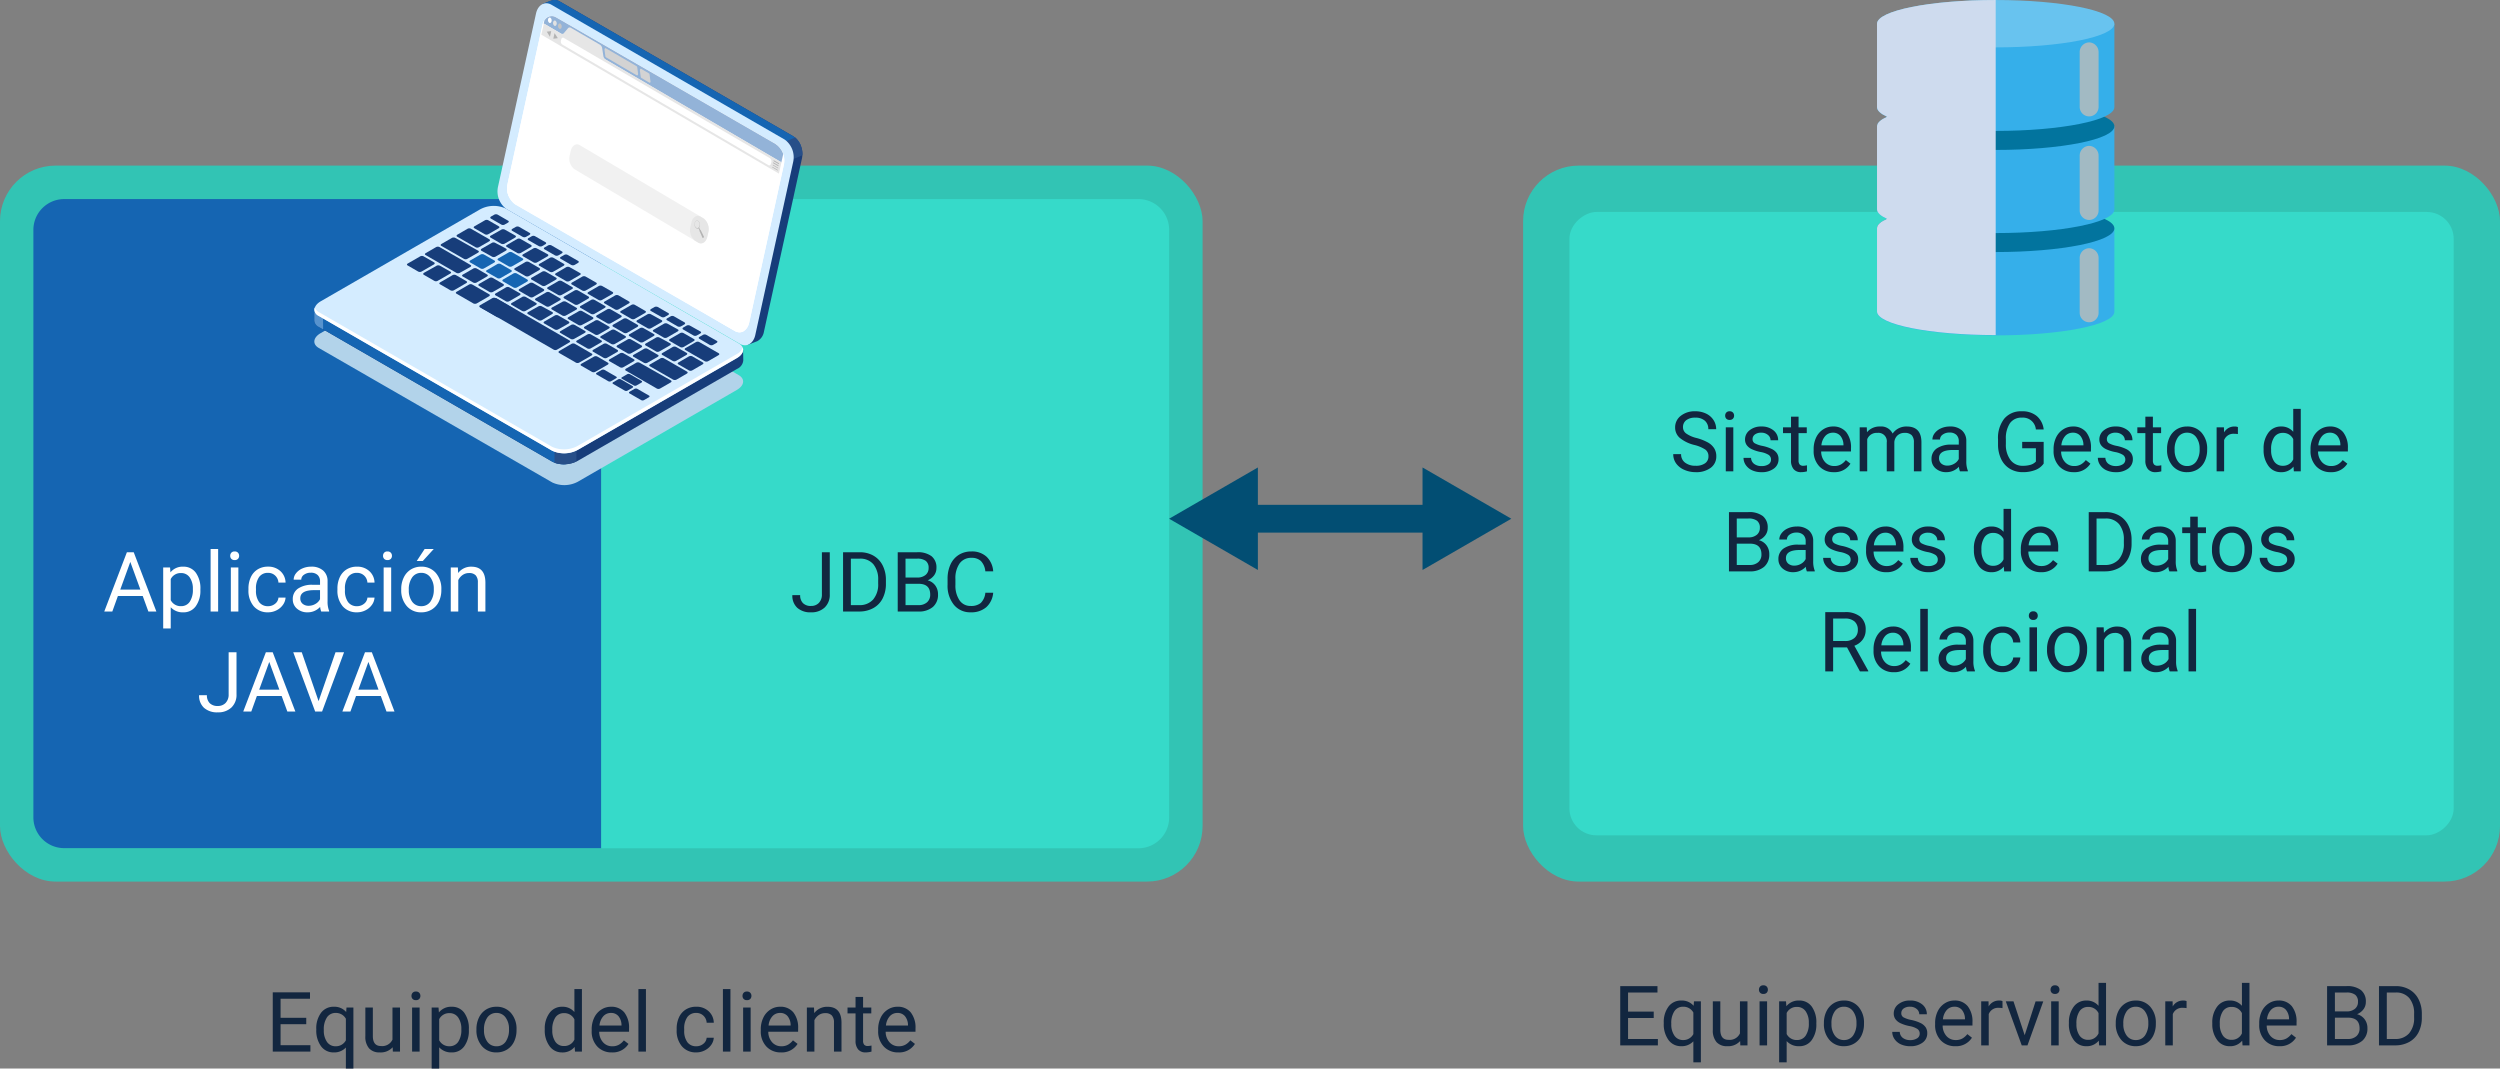 <svg xmlns="http://www.w3.org/2000/svg" xmlns:xlink="http://www.w3.org/1999/xlink" width="539.899" height="230.76" viewBox="0 0 539.899 230.76">
  <rect x="0" y="0" width="539.899" height="230.76" fill="#808080" stroke="none"/>
  <defs>
    <clipPath id="clip-path">
      <path id="Trazado_159977" data-name="Trazado 159977" d="M239.41,93.32,192,66a4.31,4.31,0,0,1-1.68-4.46l7.51-34.2c.38-1.71,1.74-2.48,3-1.73l47.4,27.35A4.31,4.31,0,0,1,250,57.39l-7.51,34.2C242.07,93.3,240.71,94.07,239.41,93.32Z" fill="none"/>
    </clipPath>
  </defs>
  <g id="img2" transform="translate(8880.95 10872)">
    <g id="img2-2" data-name="img2" transform="translate(-8961.66 -10893.847)">
      <g id="Capa_1" data-name="Capa 1">
        <rect id="Rectángulo_37341" data-name="Rectángulo 37341" width="259.71" height="154.62" rx="12" transform="translate(80.71 57.61)" fill="#32c4b4"/>
        <rect id="Rectángulo_37342" data-name="Rectángulo 37342" width="210.97" height="154.62" rx="12" transform="translate(409.64 57.61)" fill="#32c4b4"/>
        <rect id="Rectángulo_37343" data-name="Rectángulo 37343" width="134.62" height="190.97" rx="5.83" transform="translate(610.61 67.62) rotate(90)" fill="#36dac9"/>
        <path id="Trazado_159868" data-name="Trazado 159868" d="M79.17,73.61H219.34v116a6.65,6.65,0,0,1-6.65,6.65H85.82a6.65,6.65,0,0,1-6.65-6.65Z" transform="translate(284.18 -14.33) rotate(90)" fill="#1565b2"/>
        <path id="Trazado_159869" data-name="Trazado 159869" d="M208.45,73.61H335.31A6.65,6.65,0,0,1,342,80.26v116H201.8v-116a6.65,6.65,0,0,1,6.65-6.65Z" transform="translate(406.81 -136.96) rotate(90)" fill="#36dac9"/>
        <g id="Grupo">
          <path id="Trazado_160403" data-name="Trazado 160403" d="M8.552-3.349H3.19L1.986,0H.246L5.133-12.8H6.609L11.5,0H9.773ZM3.7-4.729H8.051l-2.18-5.985Zm17.306.079a5.694,5.694,0,0,1-.993,3.5A3.183,3.183,0,0,1,17.323.176,3.488,3.488,0,0,1,14.6-.923V3.656H12.973V-9.51h1.485l.079,1.055a3.35,3.35,0,0,1,2.76-1.23,3.243,3.243,0,0,1,2.711,1.292,5.756,5.756,0,0,1,1,3.595ZM19.38-4.834a4.2,4.2,0,0,0-.686-2.54,2.208,2.208,0,0,0-1.881-.932A2.39,2.39,0,0,0,14.6-7v4.544a2.4,2.4,0,0,0,2.232,1.3,2.2,2.2,0,0,0,1.859-.927A4.587,4.587,0,0,0,19.38-4.834ZM24.838,0H23.212V-13.5h1.626Zm4.368,0H27.58V-9.51h1.626ZM27.448-12.032a.971.971,0,0,1,.242-.668.907.907,0,0,1,.716-.272.922.922,0,0,1,.721.272.96.96,0,0,1,.246.668.929.929,0,0,1-.246.659.938.938,0,0,1-.721.264.924.924,0,0,1-.716-.264A.938.938,0,0,1,27.448-12.032ZM35.622-1.151a2.342,2.342,0,0,0,1.521-.527A1.855,1.855,0,0,0,37.863-3H39.4a2.949,2.949,0,0,1-.562,1.556A3.7,3.7,0,0,1,37.455-.264a3.994,3.994,0,0,1-1.833.439,3.918,3.918,0,0,1-3.089-1.3,5.163,5.163,0,0,1-1.147-3.546v-.272a5.725,5.725,0,0,1,.51-2.47,3.883,3.883,0,0,1,1.463-1.679,4.157,4.157,0,0,1,2.254-.6,3.814,3.814,0,0,1,2.659.958A3.424,3.424,0,0,1,39.4-6.24H37.863a2.241,2.241,0,0,0-.7-1.516,2.174,2.174,0,0,0-1.551-.593,2.276,2.276,0,0,0-1.92.892,4.19,4.19,0,0,0-.681,2.58v.308a4.106,4.106,0,0,0,.677,2.531A2.287,2.287,0,0,0,35.622-1.151ZM47.1,0a3.416,3.416,0,0,1-.229-1A3.628,3.628,0,0,1,44.165.176a3.357,3.357,0,0,1-2.307-.8,2.573,2.573,0,0,1-.9-2.017,2.688,2.688,0,0,1,1.129-2.307,5.325,5.325,0,0,1,3.177-.822h1.582v-.747a1.826,1.826,0,0,0-.51-1.358,2.049,2.049,0,0,0-1.5-.505,2.371,2.371,0,0,0-1.459.439,1.3,1.3,0,0,0-.589,1.063H41.15a2.244,2.244,0,0,1,.505-1.375A3.449,3.449,0,0,1,43.027-9.3a4.613,4.613,0,0,1,1.9-.387,3.759,3.759,0,0,1,2.575.822A2.964,2.964,0,0,1,48.472-6.6v4.377a5.351,5.351,0,0,0,.334,2.083V0ZM44.4-1.239a2.858,2.858,0,0,0,1.45-.4,2.392,2.392,0,0,0,.993-1.028V-4.614H45.571q-2.988,0-2.988,1.749a1.48,1.48,0,0,0,.51,1.2A1.959,1.959,0,0,0,44.4-1.239Zm10.433.088a2.342,2.342,0,0,0,1.521-.527A1.855,1.855,0,0,0,57.076-3h1.538a2.949,2.949,0,0,1-.562,1.556A3.7,3.7,0,0,1,56.667-.264a3.994,3.994,0,0,1-1.833.439,3.918,3.918,0,0,1-3.089-1.3A5.163,5.163,0,0,1,50.6-4.667v-.272a5.725,5.725,0,0,1,.51-2.47,3.883,3.883,0,0,1,1.463-1.679,4.157,4.157,0,0,1,2.254-.6,3.814,3.814,0,0,1,2.659.958A3.424,3.424,0,0,1,58.614-6.24H57.076a2.241,2.241,0,0,0-.7-1.516,2.174,2.174,0,0,0-1.551-.593,2.276,2.276,0,0,0-1.92.892,4.19,4.19,0,0,0-.681,2.58v.308A4.106,4.106,0,0,0,52.9-2.039,2.287,2.287,0,0,0,54.835-1.151ZM62.209,0H60.583V-9.51h1.626ZM60.451-12.032a.971.971,0,0,1,.242-.668.907.907,0,0,1,.716-.272.922.922,0,0,1,.721.272.96.96,0,0,1,.246.668.929.929,0,0,1-.246.659.938.938,0,0,1-.721.264.924.924,0,0,1-.716-.264A.938.938,0,0,1,60.451-12.032ZM64.38-4.843a5.617,5.617,0,0,1,.549-2.514,4.1,4.1,0,0,1,1.529-1.723A4.163,4.163,0,0,1,68.7-9.686a4.01,4.01,0,0,1,3.142,1.345,5.174,5.174,0,0,1,1.2,3.577v.114a5.666,5.666,0,0,1-.532,2.492A4.038,4.038,0,0,1,70.985-.439a4.211,4.211,0,0,1-2.272.615A4,4,0,0,1,65.58-1.169a5.147,5.147,0,0,1-1.2-3.56Zm1.635.193a4.068,4.068,0,0,0,.734,2.54,2.349,2.349,0,0,0,1.964.958,2.335,2.335,0,0,0,1.969-.971,4.449,4.449,0,0,0,.729-2.72,4.061,4.061,0,0,0-.743-2.536A2.361,2.361,0,0,0,68.7-8.35a2.335,2.335,0,0,0-1.942.958A4.416,4.416,0,0,0,66.015-4.649ZM69.434-13.5H71.4l-2.355,2.584-1.31,0Zm7.181,3.99.053,1.2a3.465,3.465,0,0,1,2.848-1.371q3.015,0,3.041,3.4V0H80.93V-6.293a2.189,2.189,0,0,0-.47-1.521,1.884,1.884,0,0,0-1.437-.492,2.347,2.347,0,0,0-1.389.422A2.865,2.865,0,0,0,76.7-6.776V0H75.076V-9.51Z" transform="translate(102.98 153.91)" fill="#fff"/>
          <path id="Trazado_160404" data-name="Trazado 160404" d="M6.847-12.8h1.7v9.062A3.753,3.753,0,0,1,7.44-.861,4.117,4.117,0,0,1,4.5.176,4.232,4.232,0,0,1,1.529-.8,3.523,3.523,0,0,1,.466-3.533H2.153a2.346,2.346,0,0,0,.6,1.714A2.332,2.332,0,0,0,4.5-1.2a2.263,2.263,0,0,0,1.692-.659,2.554,2.554,0,0,0,.655-1.846ZM18.3-3.349H12.942L11.738,0H10l4.887-12.8h1.477L21.257,0H19.525Zm-4.852-1.38H17.8l-2.18-5.985ZM26.271-2.241,29.927-12.8h1.846L27.027,0H25.533L20.8-12.8h1.837ZM39.714-3.349H34.353L33.148,0h-1.74l4.887-12.8h1.477L42.667,0H40.936Zm-4.852-1.38h4.351l-2.18-5.985Z" transform="translate(123.24 175.51)" fill="#fff"/>
        </g>
        <g id="Grupo-2" data-name="Grupo">
          <path id="Trazado_160396" data-name="Trazado 160396" d="M5.256-5.7A7.935,7.935,0,0,1,2.1-7.238a2.93,2.93,0,0,1-.989-2.246,3.1,3.1,0,0,1,1.208-2.5,4.8,4.8,0,0,1,3.142-.989,5.243,5.243,0,0,1,2.351.51,3.866,3.866,0,0,1,1.6,1.406A3.6,3.6,0,0,1,9.976-9.1h-1.7a2.34,2.34,0,0,0-.738-1.83,3,3,0,0,0-2.083-.666,3.074,3.074,0,0,0-1.947.55,1.836,1.836,0,0,0-.7,1.528A1.652,1.652,0,0,0,3.476-8.19,6.509,6.509,0,0,0,5.735-7.2a10.481,10.481,0,0,1,2.5.99A3.788,3.788,0,0,1,9.567-4.948,3.219,3.219,0,0,1,10-3.252,2.99,2.99,0,0,1,8.789-.76,5.171,5.171,0,0,1,5.546.176,6.015,6.015,0,0,1,3.085-.33,4.142,4.142,0,0,1,1.323-1.714a3.378,3.378,0,0,1-.62-2H2.4a2.2,2.2,0,0,0,.857,1.833,3.608,3.608,0,0,0,2.29.672,3.317,3.317,0,0,0,2.048-.545,1.77,1.77,0,0,0,.712-1.485,1.738,1.738,0,0,0-.659-1.455A7.6,7.6,0,0,0,5.256-5.7ZM13.676,0H12.05V-9.51h1.626ZM11.918-12.032a.971.971,0,0,1,.242-.668.907.907,0,0,1,.716-.272.922.922,0,0,1,.721.272.96.96,0,0,1,.246.668.929.929,0,0,1-.246.659.938.938,0,0,1-.721.264.924.924,0,0,1-.716-.264A.938.938,0,0,1,11.918-12.032Zm9.9,9.51a1.2,1.2,0,0,0-.5-1.024,4.78,4.78,0,0,0-1.731-.628,8.186,8.186,0,0,1-1.96-.633,2.788,2.788,0,0,1-1.072-.879A2.1,2.1,0,0,1,16.207-6.9,2.467,2.467,0,0,1,17.2-8.877a3.861,3.861,0,0,1,2.527-.809,3.974,3.974,0,0,1,2.624.835,2.652,2.652,0,0,1,1.006,2.136H21.718a1.468,1.468,0,0,0-.567-1.151,2.124,2.124,0,0,0-1.428-.483,2.223,2.223,0,0,0-1.389.387,1.217,1.217,0,0,0-.5,1.011.986.986,0,0,0,.466.888,5.731,5.731,0,0,0,1.683.571,8.77,8.77,0,0,1,1.973.65,2.878,2.878,0,0,1,1.121.91,2.237,2.237,0,0,1,.365,1.3,2.434,2.434,0,0,1-1.02,2.043,4.277,4.277,0,0,1-2.646.769,4.789,4.789,0,0,1-2.021-.4,3.288,3.288,0,0,1-1.375-1.129,2.722,2.722,0,0,1-.5-1.569h1.626a1.683,1.683,0,0,0,.655,1.3,2.54,2.54,0,0,0,1.613.479,2.622,2.622,0,0,0,1.481-.374A1.148,1.148,0,0,0,21.814-2.522Zm5.95-9.29v2.3H29.54v1.257H27.765v5.9A1.32,1.32,0,0,0,28-1.49a1,1,0,0,0,.809.286,3.937,3.937,0,0,0,.773-.105V0a4.742,4.742,0,0,1-1.248.175,2.025,2.025,0,0,1-1.644-.659,2.832,2.832,0,0,1-.554-1.872v-5.9H24.407V-9.51h1.731v-2.3ZM35.385.176a4.155,4.155,0,0,1-3.146-1.27,4.714,4.714,0,0,1-1.213-3.4v-.3a5.707,5.707,0,0,1,.541-2.527,4.217,4.217,0,0,1,1.512-1.74,3.8,3.8,0,0,1,2.1-.628,3.562,3.562,0,0,1,2.883,1.222,5.289,5.289,0,0,1,1.028,3.5v.677H32.651a3.38,3.38,0,0,0,.822,2.272,2.583,2.583,0,0,0,2,.866A2.832,2.832,0,0,0,36.932-1.5a3.666,3.666,0,0,0,1.046-.932l.993.773A3.993,3.993,0,0,1,35.385.176Zm-.2-8.525a2.169,2.169,0,0,0-1.652.716A3.482,3.482,0,0,0,32.7-5.625h4.764v-.123a3.1,3.1,0,0,0-.668-1.92A2.042,2.042,0,0,0,35.183-8.35ZM42.5-9.51l.044,1.055a3.512,3.512,0,0,1,2.821-1.23,2.719,2.719,0,0,1,2.716,1.529A3.6,3.6,0,0,1,49.32-9.264a3.647,3.647,0,0,1,1.8-.422q3.129,0,3.182,3.313V0H52.673V-6.275A2.184,2.184,0,0,0,52.207-7.8a2.051,2.051,0,0,0-1.564-.505,2.156,2.156,0,0,0-1.5.541,2.193,2.193,0,0,0-.694,1.455V0H46.811V-6.231a1.814,1.814,0,0,0-2.03-2.074,2.175,2.175,0,0,0-2.188,1.362V0H40.966V-9.51ZM62.622,0a3.416,3.416,0,0,1-.229-1A3.628,3.628,0,0,1,59.687.176a3.357,3.357,0,0,1-2.307-.8,2.573,2.573,0,0,1-.9-2.017,2.688,2.688,0,0,1,1.129-2.307,5.325,5.325,0,0,1,3.177-.822h1.582v-.747a1.826,1.826,0,0,0-.51-1.358,2.049,2.049,0,0,0-1.5-.505,2.371,2.371,0,0,0-1.459.439,1.3,1.3,0,0,0-.589,1.063H56.672a2.244,2.244,0,0,1,.505-1.375A3.449,3.449,0,0,1,58.548-9.3a4.613,4.613,0,0,1,1.9-.387,3.759,3.759,0,0,1,2.575.822A2.964,2.964,0,0,1,63.993-6.6v4.377a5.351,5.351,0,0,0,.334,2.083V0Zm-2.7-1.239a2.858,2.858,0,0,0,1.45-.4,2.392,2.392,0,0,0,.993-1.028V-4.614H61.093q-2.988,0-2.988,1.749a1.48,1.48,0,0,0,.51,1.2A1.959,1.959,0,0,0,59.924-1.239ZM80.7-1.679A3.9,3.9,0,0,1,78.886-.286a7.331,7.331,0,0,1-2.711.461A5.258,5.258,0,0,1,73.4-.558a4.889,4.889,0,0,1-1.876-2.087,7.21,7.21,0,0,1-.681-3.138V-6.9a6.73,6.73,0,0,1,1.349-4.482,4.7,4.7,0,0,1,3.792-1.591,4.856,4.856,0,0,1,3.226,1.024,4.461,4.461,0,0,1,1.494,2.9H79.014a2.79,2.79,0,0,0-3.023-2.549A2.987,2.987,0,0,0,73.419-10.4a5.82,5.82,0,0,0-.883,3.453V-5.9a5.454,5.454,0,0,0,.984,3.426A3.191,3.191,0,0,0,76.184-1.2a5.882,5.882,0,0,0,1.661-.21,2.569,2.569,0,0,0,1.178-.71V-4.992H76.061v-1.38H80.7Zm6.5,1.854a4.155,4.155,0,0,1-3.146-1.27,4.714,4.714,0,0,1-1.213-3.4v-.3a5.707,5.707,0,0,1,.541-2.527A4.217,4.217,0,0,1,84.9-9.057,3.8,3.8,0,0,1,87-9.686a3.562,3.562,0,0,1,2.883,1.222,5.289,5.289,0,0,1,1.028,3.5v.677H84.472a3.38,3.38,0,0,0,.822,2.272,2.583,2.583,0,0,0,2,.866A2.832,2.832,0,0,0,88.752-1.5,3.666,3.666,0,0,0,89.8-2.435l.993.773A3.993,3.993,0,0,1,87.205.176ZM87-8.35a2.169,2.169,0,0,0-1.652.716,3.482,3.482,0,0,0-.826,2.008h4.764v-.123a3.1,3.1,0,0,0-.668-1.92A2.042,2.042,0,0,0,87-8.35ZM98.332-2.522a1.2,1.2,0,0,0-.5-1.024A4.78,4.78,0,0,0,96.1-4.175a8.186,8.186,0,0,1-1.96-.633,2.788,2.788,0,0,1-1.072-.879A2.1,2.1,0,0,1,92.725-6.9a2.467,2.467,0,0,1,.989-1.978,3.861,3.861,0,0,1,2.527-.809,3.974,3.974,0,0,1,2.624.835A2.652,2.652,0,0,1,99.87-6.715H98.235a1.468,1.468,0,0,0-.567-1.151A2.124,2.124,0,0,0,96.24-8.35a2.223,2.223,0,0,0-1.389.387,1.217,1.217,0,0,0-.5,1.011.986.986,0,0,0,.466.888,5.731,5.731,0,0,0,1.683.571,8.77,8.77,0,0,1,1.973.65,2.878,2.878,0,0,1,1.121.91,2.237,2.237,0,0,1,.365,1.3,2.434,2.434,0,0,1-1.02,2.043,4.277,4.277,0,0,1-2.646.769,4.789,4.789,0,0,1-2.021-.4A3.288,3.288,0,0,1,92.9-1.358a2.722,2.722,0,0,1-.5-1.569h1.626a1.683,1.683,0,0,0,.655,1.3,2.54,2.54,0,0,0,1.613.479,2.622,2.622,0,0,0,1.481-.374A1.148,1.148,0,0,0,98.332-2.522Z" transform="translate(441.36 123.64)" fill="#12263f"/>
          <path id="Trazado_160397" data-name="Trazado 160397" d="M3.437-11.812v2.3H5.212v1.257H3.437v5.9a1.32,1.32,0,0,0,.237.858,1,1,0,0,0,.809.286,3.937,3.937,0,0,0,.773-.105V0A4.742,4.742,0,0,1,4.008.176,2.025,2.025,0,0,1,2.364-.483a2.832,2.832,0,0,1-.554-1.872v-5.9H.079V-9.51H1.811v-2.3Z" transform="translate(542.21 123.64)" fill="#12263f"/>
          <path id="Trazado_160398" data-name="Trazado 160398" d="M.8-4.843a5.617,5.617,0,0,1,.549-2.514A4.1,4.1,0,0,1,2.878-9.079a4.163,4.163,0,0,1,2.237-.606A4.01,4.01,0,0,1,8.257-8.341a5.174,5.174,0,0,1,1.2,3.577v.114a5.666,5.666,0,0,1-.532,2.492A4.038,4.038,0,0,1,7.4-.439,4.211,4.211,0,0,1,5.133.176,4,4,0,0,1,2-1.169,5.147,5.147,0,0,1,.8-4.729Zm1.635.193a4.068,4.068,0,0,0,.734,2.54,2.349,2.349,0,0,0,1.964.958A2.335,2.335,0,0,0,7.1-2.123a4.449,4.449,0,0,0,.729-2.72,4.061,4.061,0,0,0-.743-2.536A2.361,2.361,0,0,0,5.115-8.35a2.335,2.335,0,0,0-1.942.958A4.416,4.416,0,0,0,2.435-4.649Zm13.658-3.4a4.873,4.873,0,0,0-.8-.062A2.143,2.143,0,0,0,13.122-6.75V0H11.5V-9.51h1.582l.026,1.1a2.532,2.532,0,0,1,2.268-1.274,1.661,1.661,0,0,1,.721.123Zm5.555,3.217a5.571,5.571,0,0,1,1.037-3.52A3.28,3.28,0,0,1,25.4-9.686a3.3,3.3,0,0,1,2.646,1.143V-13.5h1.626V0H28.178L28.1-1.02a3.311,3.311,0,0,1-2.716,1.2,3.248,3.248,0,0,1-2.694-1.354,5.634,5.634,0,0,1-1.042-3.533Zm1.626.185a4.218,4.218,0,0,0,.668,2.531,2.159,2.159,0,0,0,1.846.914,2.372,2.372,0,0,0,2.259-1.389V-6.961A2.39,2.39,0,0,0,25.8-8.306a2.17,2.17,0,0,0-1.863.923A4.644,4.644,0,0,0,23.273-4.649ZM36.141.176a4.155,4.155,0,0,1-3.146-1.27,4.714,4.714,0,0,1-1.213-3.4v-.3a5.707,5.707,0,0,1,.541-2.527,4.217,4.217,0,0,1,1.512-1.74,3.8,3.8,0,0,1,2.1-.628,3.562,3.562,0,0,1,2.883,1.222,5.289,5.289,0,0,1,1.028,3.5v.677H33.407a3.38,3.38,0,0,0,.822,2.272,2.583,2.583,0,0,0,2,.866A2.832,2.832,0,0,0,37.688-1.5a3.666,3.666,0,0,0,1.046-.932l.993.773A3.993,3.993,0,0,1,36.141.176Zm-.2-8.525a2.169,2.169,0,0,0-1.652.716,3.482,3.482,0,0,0-.826,2.008h4.764v-.123a3.1,3.1,0,0,0-.668-1.92A2.042,2.042,0,0,0,35.938-8.35Z" transform="translate(547.91 123.64)" fill="#12263f"/>
          <path id="Trazado_160399" data-name="Trazado 160399" d="M1.485,0V-12.8H5.669a4.856,4.856,0,0,1,3.133.861,3.1,3.1,0,0,1,1.05,2.549A2.6,2.6,0,0,1,9.343-7.8,3.3,3.3,0,0,1,7.954-6.732a2.968,2.968,0,0,1,1.639,1.1,3.166,3.166,0,0,1,.6,1.938A3.423,3.423,0,0,1,9.079-.984,4.616,4.616,0,0,1,5.924,0ZM3.173-5.985V-1.38H5.959a2.683,2.683,0,0,0,1.859-.611A2.145,2.145,0,0,0,8.5-3.674q0-2.312-2.514-2.312Zm0-1.354H5.722a2.672,2.672,0,0,0,1.771-.555A1.86,1.86,0,0,0,8.156-9.4a1.829,1.829,0,0,0-.615-1.537,3.021,3.021,0,0,0-1.872-.48h-2.5ZM18.308,0a3.416,3.416,0,0,1-.229-1A3.628,3.628,0,0,1,15.372.176a3.357,3.357,0,0,1-2.307-.8,2.573,2.573,0,0,1-.9-2.017,2.688,2.688,0,0,1,1.129-2.307,5.325,5.325,0,0,1,3.177-.822h1.582v-.747a1.826,1.826,0,0,0-.51-1.358,2.049,2.049,0,0,0-1.5-.505,2.371,2.371,0,0,0-1.459.439,1.3,1.3,0,0,0-.589,1.063H12.357a2.244,2.244,0,0,1,.505-1.375A3.449,3.449,0,0,1,14.234-9.3a4.613,4.613,0,0,1,1.9-.387,3.759,3.759,0,0,1,2.575.822A2.964,2.964,0,0,1,19.679-6.6v4.377a5.351,5.351,0,0,0,.334,2.083V0Zm-2.7-1.239a2.858,2.858,0,0,0,1.45-.4,2.392,2.392,0,0,0,.993-1.028V-4.614H16.778q-2.988,0-2.988,1.749a1.48,1.48,0,0,0,.51,1.2A1.959,1.959,0,0,0,15.609-1.239ZM27.765-2.522a1.2,1.2,0,0,0-.5-1.024,4.78,4.78,0,0,0-1.731-.628,8.186,8.186,0,0,1-1.96-.633A2.788,2.788,0,0,1,22.5-5.687,2.1,2.1,0,0,1,22.157-6.9a2.467,2.467,0,0,1,.989-1.978,3.861,3.861,0,0,1,2.527-.809,3.974,3.974,0,0,1,2.624.835A2.652,2.652,0,0,1,29.3-6.715H27.668A1.468,1.468,0,0,0,27.1-7.866a2.124,2.124,0,0,0-1.428-.483,2.223,2.223,0,0,0-1.389.387,1.217,1.217,0,0,0-.5,1.011.986.986,0,0,0,.466.888,5.731,5.731,0,0,0,1.683.571,8.77,8.77,0,0,1,1.973.65,2.878,2.878,0,0,1,1.121.91,2.237,2.237,0,0,1,.365,1.3,2.434,2.434,0,0,1-1.02,2.043,4.277,4.277,0,0,1-2.646.769,4.789,4.789,0,0,1-2.021-.4,3.288,3.288,0,0,1-1.375-1.129,2.722,2.722,0,0,1-.5-1.569h1.626a1.683,1.683,0,0,0,.655,1.3,2.54,2.54,0,0,0,1.613.479,2.622,2.622,0,0,0,1.481-.374A1.148,1.148,0,0,0,27.765-2.522Zm7.69,2.7a4.155,4.155,0,0,1-3.146-1.27,4.714,4.714,0,0,1-1.213-3.4v-.3a5.707,5.707,0,0,1,.541-2.527,4.217,4.217,0,0,1,1.512-1.74,3.8,3.8,0,0,1,2.1-.628,3.562,3.562,0,0,1,2.883,1.222,5.289,5.289,0,0,1,1.028,3.5v.677H32.722a3.38,3.38,0,0,0,.822,2.272,2.583,2.583,0,0,0,2,.866A2.832,2.832,0,0,0,37-1.5a3.666,3.666,0,0,0,1.046-.932l.993.773A3.993,3.993,0,0,1,35.455.176Zm-.2-8.525a2.169,2.169,0,0,0-1.652.716,3.482,3.482,0,0,0-.826,2.008h4.764v-.123a3.1,3.1,0,0,0-.668-1.92A2.042,2.042,0,0,0,35.253-8.35ZM46.582-2.522a1.2,1.2,0,0,0-.5-1.024,4.78,4.78,0,0,0-1.731-.628,8.186,8.186,0,0,1-1.96-.633,2.788,2.788,0,0,1-1.072-.879A2.1,2.1,0,0,1,40.975-6.9a2.467,2.467,0,0,1,.989-1.978,3.861,3.861,0,0,1,2.527-.809,3.974,3.974,0,0,1,2.624.835A2.652,2.652,0,0,1,48.12-6.715H46.485a1.468,1.468,0,0,0-.567-1.151A2.124,2.124,0,0,0,44.49-8.35a2.223,2.223,0,0,0-1.389.387,1.217,1.217,0,0,0-.5,1.011.986.986,0,0,0,.466.888,5.731,5.731,0,0,0,1.683.571,8.77,8.77,0,0,1,1.973.65,2.878,2.878,0,0,1,1.121.91,2.237,2.237,0,0,1,.365,1.3,2.434,2.434,0,0,1-1.02,2.043,4.277,4.277,0,0,1-2.646.769,4.789,4.789,0,0,1-2.021-.4,3.288,3.288,0,0,1-1.375-1.129,2.722,2.722,0,0,1-.5-1.569h1.626a1.683,1.683,0,0,0,.655,1.3,2.54,2.54,0,0,0,1.613.479,2.622,2.622,0,0,0,1.481-.374A1.148,1.148,0,0,0,46.582-2.522Zm7.8-2.312a5.571,5.571,0,0,1,1.037-3.52A3.28,3.28,0,0,1,58.14-9.686a3.3,3.3,0,0,1,2.646,1.143V-13.5h1.626V0H60.917l-.079-1.02a3.311,3.311,0,0,1-2.716,1.2,3.248,3.248,0,0,1-2.694-1.354,5.634,5.634,0,0,1-1.042-3.533Zm1.626.185a4.218,4.218,0,0,0,.668,2.531,2.159,2.159,0,0,0,1.846.914,2.372,2.372,0,0,0,2.259-1.389V-6.961a2.39,2.39,0,0,0-2.241-1.345,2.17,2.17,0,0,0-1.863.923A4.644,4.644,0,0,0,56.013-4.649ZM68.88.176a4.155,4.155,0,0,1-3.146-1.27,4.714,4.714,0,0,1-1.213-3.4v-.3a5.707,5.707,0,0,1,.541-2.527,4.217,4.217,0,0,1,1.512-1.74,3.8,3.8,0,0,1,2.1-.628,3.562,3.562,0,0,1,2.883,1.222,5.289,5.289,0,0,1,1.028,3.5v.677H66.146a3.38,3.38,0,0,0,.822,2.272,2.583,2.583,0,0,0,2,.866A2.832,2.832,0,0,0,70.427-1.5a3.666,3.666,0,0,0,1.046-.932l.993.773A3.993,3.993,0,0,1,68.88.176Zm-.2-8.525a2.169,2.169,0,0,0-1.652.716A3.482,3.482,0,0,0,66.2-5.625h4.764v-.123a3.1,3.1,0,0,0-.668-1.92A2.042,2.042,0,0,0,68.678-8.35ZM79.181,0V-12.8h3.612a5.815,5.815,0,0,1,2.953.738,4.993,4.993,0,0,1,1.982,2.1,6.837,6.837,0,0,1,.708,3.129v.817a6.861,6.861,0,0,1-.7,3.173,4.915,4.915,0,0,1-2,2.092A6.185,6.185,0,0,1,82.723,0Zm1.688-11.417V-1.38h1.775A3.863,3.863,0,0,0,85.68-2.594a5.016,5.016,0,0,0,1.085-3.457V-6.8a5.1,5.1,0,0,0-1.024-3.391,3.644,3.644,0,0,0-2.9-1.227ZM96.6,0a3.416,3.416,0,0,1-.229-1A3.628,3.628,0,0,1,93.665.176a3.357,3.357,0,0,1-2.307-.8,2.573,2.573,0,0,1-.9-2.017,2.688,2.688,0,0,1,1.129-2.307,5.325,5.325,0,0,1,3.177-.822h1.582v-.747a1.826,1.826,0,0,0-.51-1.358,2.049,2.049,0,0,0-1.5-.505,2.371,2.371,0,0,0-1.459.439,1.3,1.3,0,0,0-.589,1.063H90.65a2.244,2.244,0,0,1,.505-1.375A3.449,3.449,0,0,1,92.527-9.3a4.613,4.613,0,0,1,1.9-.387A3.759,3.759,0,0,1,97-8.864,2.964,2.964,0,0,1,97.972-6.6v4.377a5.351,5.351,0,0,0,.334,2.083V0ZM93.9-1.239a2.858,2.858,0,0,0,1.45-.4,2.392,2.392,0,0,0,.993-1.028V-4.614H95.071q-2.988,0-2.988,1.749a1.48,1.48,0,0,0,.51,1.2A1.959,1.959,0,0,0,93.9-1.239Z" transform="translate(452.61 145.24)" fill="#12263f"/>
          <path id="Trazado_160400" data-name="Trazado 160400" d="M3.437-11.812v2.3H5.212v1.257H3.437v5.9a1.32,1.32,0,0,0,.237.858,1,1,0,0,0,.809.286,3.937,3.937,0,0,0,.773-.105V0A4.742,4.742,0,0,1,4.008.176,2.025,2.025,0,0,1,2.364-.483a2.832,2.832,0,0,1-.554-1.872v-5.9H.079V-9.51H1.811v-2.3Z" transform="translate(551.9 145.24)" fill="#12263f"/>
          <path id="Trazado_160401" data-name="Trazado 160401" d="M.8-4.843a5.617,5.617,0,0,1,.549-2.514A4.1,4.1,0,0,1,2.878-9.079a4.163,4.163,0,0,1,2.237-.606A4.01,4.01,0,0,1,8.257-8.341a5.174,5.174,0,0,1,1.2,3.577v.114a5.666,5.666,0,0,1-.532,2.492A4.038,4.038,0,0,1,7.4-.439,4.211,4.211,0,0,1,5.133.176,4,4,0,0,1,2-1.169,5.147,5.147,0,0,1,.8-4.729Zm1.635.193a4.068,4.068,0,0,0,.734,2.54,2.349,2.349,0,0,0,1.964.958A2.335,2.335,0,0,0,7.1-2.123a4.449,4.449,0,0,0,.729-2.72,4.061,4.061,0,0,0-.743-2.536A2.361,2.361,0,0,0,5.115-8.35a2.335,2.335,0,0,0-1.942.958A4.416,4.416,0,0,0,2.435-4.649Zm14.6,2.127a1.2,1.2,0,0,0-.5-1.024,4.78,4.78,0,0,0-1.731-.628,8.186,8.186,0,0,1-1.96-.633,2.788,2.788,0,0,1-1.072-.879A2.1,2.1,0,0,1,11.426-6.9a2.467,2.467,0,0,1,.989-1.978,3.861,3.861,0,0,1,2.527-.809,3.974,3.974,0,0,1,2.624.835,2.652,2.652,0,0,1,1.006,2.136H16.937a1.468,1.468,0,0,0-.567-1.151,2.124,2.124,0,0,0-1.428-.483,2.223,2.223,0,0,0-1.389.387,1.217,1.217,0,0,0-.5,1.011.986.986,0,0,0,.466.888,5.731,5.731,0,0,0,1.683.571,8.77,8.77,0,0,1,1.973.65,2.878,2.878,0,0,1,1.121.91,2.237,2.237,0,0,1,.365,1.3A2.434,2.434,0,0,1,17.64-.593a4.277,4.277,0,0,1-2.646.769,4.789,4.789,0,0,1-2.021-.4A3.288,3.288,0,0,1,11.6-1.358a2.722,2.722,0,0,1-.5-1.569h1.626a1.683,1.683,0,0,0,.655,1.3,2.54,2.54,0,0,0,1.613.479,2.622,2.622,0,0,0,1.481-.374A1.148,1.148,0,0,0,17.033-2.522Z" transform="translate(557.61 145.24)" fill="#12263f"/>
          <path id="Trazado_160402" data-name="Trazado 160402" d="M6.179-5.177H3.173V0h-1.7V-12.8H5.713a5.014,5.014,0,0,1,3.327.984A3.542,3.542,0,0,1,10.2-8.947a3.445,3.445,0,0,1-.646,2.083,3.856,3.856,0,0,1-1.8,1.327L10.767-.105V0H8.956ZM3.173-6.557H5.766a2.924,2.924,0,0,0,2-.652,2.2,2.2,0,0,0,.743-1.743A2.32,2.32,0,0,0,7.8-10.774a3,3,0,0,0-2.043-.643H3.173ZM16.26.176a4.155,4.155,0,0,1-3.146-1.27,4.714,4.714,0,0,1-1.213-3.4v-.3a5.707,5.707,0,0,1,.541-2.527,4.217,4.217,0,0,1,1.512-1.74,3.8,3.8,0,0,1,2.1-.628A3.562,3.562,0,0,1,18.94-8.464a5.289,5.289,0,0,1,1.028,3.5v.677H13.526a3.38,3.38,0,0,0,.822,2.272,2.583,2.583,0,0,0,2,.866A2.832,2.832,0,0,0,17.807-1.5a3.666,3.666,0,0,0,1.046-.932l.993.773A3.993,3.993,0,0,1,16.26.176Zm-.2-8.525a2.169,2.169,0,0,0-1.652.716,3.482,3.482,0,0,0-.826,2.008h4.764v-.123a3.1,3.1,0,0,0-.668-1.92A2.042,2.042,0,0,0,16.058-8.35ZM23.616,0H21.99V-13.5h1.626Zm8.473,0a3.416,3.416,0,0,1-.229-1A3.628,3.628,0,0,1,29.153.176a3.357,3.357,0,0,1-2.307-.8,2.573,2.573,0,0,1-.9-2.017,2.688,2.688,0,0,1,1.129-2.307,5.325,5.325,0,0,1,3.177-.822h1.582v-.747a1.826,1.826,0,0,0-.51-1.358,2.049,2.049,0,0,0-1.5-.505,2.371,2.371,0,0,0-1.459.439,1.3,1.3,0,0,0-.589,1.063H26.139a2.244,2.244,0,0,1,.505-1.375A3.449,3.449,0,0,1,28.015-9.3a4.613,4.613,0,0,1,1.9-.387,3.759,3.759,0,0,1,2.575.822A2.964,2.964,0,0,1,33.46-6.6v4.377a5.351,5.351,0,0,0,.334,2.083V0Zm-2.7-1.239a2.858,2.858,0,0,0,1.45-.4,2.392,2.392,0,0,0,.993-1.028V-4.614H30.56q-2.988,0-2.988,1.749a1.48,1.48,0,0,0,.51,1.2A1.959,1.959,0,0,0,29.391-1.239Zm10.433.088a2.342,2.342,0,0,0,1.521-.527A1.855,1.855,0,0,0,42.064-3H43.6a2.949,2.949,0,0,1-.562,1.556A3.7,3.7,0,0,1,41.656-.264a3.994,3.994,0,0,1-1.833.439,3.918,3.918,0,0,1-3.089-1.3,5.163,5.163,0,0,1-1.147-3.546v-.272a5.725,5.725,0,0,1,.51-2.47A3.883,3.883,0,0,1,37.56-9.088a4.157,4.157,0,0,1,2.254-.6,3.814,3.814,0,0,1,2.659.958A3.424,3.424,0,0,1,43.6-6.24H42.064a2.241,2.241,0,0,0-.7-1.516,2.174,2.174,0,0,0-1.551-.593,2.276,2.276,0,0,0-1.92.892,4.19,4.19,0,0,0-.681,2.58v.308a4.106,4.106,0,0,0,.677,2.531A2.287,2.287,0,0,0,39.823-1.151ZM47.2,0H45.571V-9.51H47.2ZM45.439-12.032a.971.971,0,0,1,.242-.668.907.907,0,0,1,.716-.272.922.922,0,0,1,.721.272.96.96,0,0,1,.246.668.929.929,0,0,1-.246.659.938.938,0,0,1-.721.264.924.924,0,0,1-.716-.264A.938.938,0,0,1,45.439-12.032Zm3.929,7.189a5.617,5.617,0,0,1,.549-2.514,4.1,4.1,0,0,1,1.529-1.723,4.163,4.163,0,0,1,2.237-.606,4.01,4.01,0,0,1,3.142,1.345,5.174,5.174,0,0,1,1.2,3.577v.114a5.666,5.666,0,0,1-.532,2.492A4.038,4.038,0,0,1,55.973-.439,4.211,4.211,0,0,1,53.7.176a4,4,0,0,1-3.133-1.345,5.147,5.147,0,0,1-1.2-3.56ZM51-4.649a4.068,4.068,0,0,0,.734,2.54,2.349,2.349,0,0,0,1.964.958,2.335,2.335,0,0,0,1.969-.971,4.449,4.449,0,0,0,.729-2.72,4.061,4.061,0,0,0-.743-2.536,2.361,2.361,0,0,0-1.973-.971,2.335,2.335,0,0,0-1.942.958A4.416,4.416,0,0,0,51-4.649ZM61.6-9.51l.053,1.2A3.465,3.465,0,0,1,64.5-9.686q3.015,0,3.041,3.4V0H65.918V-6.293a2.189,2.189,0,0,0-.47-1.521,1.884,1.884,0,0,0-1.437-.492,2.347,2.347,0,0,0-1.389.422,2.865,2.865,0,0,0-.932,1.107V0H60.064V-9.51ZM75.867,0a3.416,3.416,0,0,1-.229-1A3.628,3.628,0,0,1,72.932.176a3.357,3.357,0,0,1-2.307-.8,2.573,2.573,0,0,1-.9-2.017,2.688,2.688,0,0,1,1.129-2.307,5.325,5.325,0,0,1,3.177-.822h1.582v-.747a1.826,1.826,0,0,0-.51-1.358,2.049,2.049,0,0,0-1.5-.505,2.371,2.371,0,0,0-1.459.439,1.3,1.3,0,0,0-.589,1.063H69.917a2.244,2.244,0,0,1,.505-1.375A3.449,3.449,0,0,1,71.793-9.3a4.613,4.613,0,0,1,1.9-.387,3.759,3.759,0,0,1,2.575.822A2.964,2.964,0,0,1,77.238-6.6v4.377a5.351,5.351,0,0,0,.334,2.083V0Zm-2.7-1.239a2.858,2.858,0,0,0,1.45-.4,2.392,2.392,0,0,0,.993-1.028V-4.614H74.338q-2.988,0-2.988,1.749a1.48,1.48,0,0,0,.51,1.2A1.959,1.959,0,0,0,73.169-1.239ZM81.554,0H79.928V-13.5h1.626Z" transform="translate(473.42 166.84)" fill="#12263f"/>
        </g>
        <path id="Trazado_160405" data-name="Trazado 160405" d="M6.847-12.8h1.7v9.062A3.753,3.753,0,0,1,7.44-.861,4.117,4.117,0,0,1,4.5.176,4.232,4.232,0,0,1,1.529-.8,3.523,3.523,0,0,1,.466-3.533H2.153a2.346,2.346,0,0,0,.6,1.714A2.332,2.332,0,0,0,4.5-1.2a2.263,2.263,0,0,0,1.692-.659,2.554,2.554,0,0,0,.655-1.846ZM11.417,0V-12.8h3.612a5.815,5.815,0,0,1,2.953.738,4.993,4.993,0,0,1,1.982,2.1,6.837,6.837,0,0,1,.708,3.129v.817a6.861,6.861,0,0,1-.7,3.173,4.915,4.915,0,0,1-2,2.092A6.185,6.185,0,0,1,14.959,0ZM13.1-11.417V-1.38H14.88a3.863,3.863,0,0,0,3.037-1.214A5.016,5.016,0,0,0,19-6.051V-6.8a5.1,5.1,0,0,0-1.024-3.391,3.644,3.644,0,0,0-2.9-1.227ZM23.221,0V-12.8H27.4a4.856,4.856,0,0,1,3.133.861,3.1,3.1,0,0,1,1.05,2.549,2.6,2.6,0,0,1-.51,1.586,3.3,3.3,0,0,1-1.389,1.068,2.968,2.968,0,0,1,1.639,1.1,3.166,3.166,0,0,1,.6,1.938A3.423,3.423,0,0,1,30.814-.984,4.616,4.616,0,0,1,27.659,0Zm1.688-5.985V-1.38h2.786a2.683,2.683,0,0,0,1.859-.611,2.145,2.145,0,0,0,.681-1.683q0-2.312-2.514-2.312Zm0-1.354h2.549a2.672,2.672,0,0,0,1.771-.555A1.86,1.86,0,0,0,29.892-9.4a1.829,1.829,0,0,0-.615-1.537,3.021,3.021,0,0,0-1.872-.48h-2.5ZM43.84-4.061a4.708,4.708,0,0,1-1.5,3.133,4.911,4.911,0,0,1-3.353,1.1A4.509,4.509,0,0,1,35.354-1.45,6.542,6.542,0,0,1,33.987-5.8v-1.23a7.291,7.291,0,0,1,.637-3.138,4.76,4.76,0,0,1,1.806-2.079,5.029,5.029,0,0,1,2.707-.725,4.624,4.624,0,0,1,3.27,1.138A4.765,4.765,0,0,1,43.84-8.684h-1.7a3.677,3.677,0,0,0-.954-2.222,2.885,2.885,0,0,0-2.052-.688A3.019,3.019,0,0,0,36.6-10.4a5.492,5.492,0,0,0-.918,3.4v1.24a5.645,5.645,0,0,0,.87,3.316A2.812,2.812,0,0,0,38.988-1.2a3.247,3.247,0,0,0,2.158-.637,3.536,3.536,0,0,0,1-2.219Z" transform="translate(251.36 153.91)" fill="#12263f"/>
        <g id="Grupo_87590" data-name="Grupo 87590">
          <line id="Línea_540" data-name="Línea 540" x2="42.04" transform="translate(349.12 133.87)" fill="none" stroke="#024e73" stroke-miterlimit="10" stroke-width="6"/>
          <path id="Trazado_159870" data-name="Trazado 159870" d="M352.36,144.94l-19.17-11.07,19.17-11.07Z" fill="#024e73"/>
          <path id="Trazado_159871" data-name="Trazado 159871" d="M387.92,144.94l19.17-11.07L387.92,122.8Z" fill="#024e73"/>
        </g>
        <path id="Trazado_160406" data-name="Trazado 160406" d="M8.719-5.915H3.173V-1.38H9.615V0H1.485V-12.8H9.527v1.38H3.173v4.122H8.719Zm2.167,1.081A5.582,5.582,0,0,1,11.914-8.38a3.332,3.332,0,0,1,2.76-1.305,3.33,3.33,0,0,1,2.663,1.134l.07-.958H18.9V3.656H17.275V-.879A3.412,3.412,0,0,1,14.656.176a3.28,3.28,0,0,1-2.747-1.34A5.706,5.706,0,0,1,10.885-4.72Zm1.626.185a4.231,4.231,0,0,0,.69,2.566,2.195,2.195,0,0,0,1.859.932,2.435,2.435,0,0,0,2.215-1.283V-7.093a2.442,2.442,0,0,0-2.2-1.257,2.211,2.211,0,0,0-1.872.936A4.606,4.606,0,0,0,12.511-4.649ZM27.382-.94A3.454,3.454,0,0,1,24.6.176,2.956,2.956,0,0,1,22.28-.708a3.823,3.823,0,0,1-.8-2.615V-9.51H23.1v6.144Q23.1-1.2,24.86-1.2a2.434,2.434,0,0,0,2.479-1.389V-9.51h1.626V0H27.418ZM33.2,0H31.575V-9.51H33.2ZM31.443-12.032a.971.971,0,0,1,.242-.668.907.907,0,0,1,.716-.272.922.922,0,0,1,.721.272.96.96,0,0,1,.246.668.929.929,0,0,1-.246.659.938.938,0,0,1-.721.264.924.924,0,0,1-.716-.264A.938.938,0,0,1,31.443-12.032ZM43.836-4.649a5.694,5.694,0,0,1-.993,3.5A3.183,3.183,0,0,1,40.153.176a3.488,3.488,0,0,1-2.725-1.1V3.656H35.8V-9.51h1.485l.079,1.055a3.35,3.35,0,0,1,2.76-1.23,3.243,3.243,0,0,1,2.711,1.292,5.756,5.756,0,0,1,1,3.595ZM42.21-4.834a4.2,4.2,0,0,0-.686-2.54,2.208,2.208,0,0,0-1.881-.932A2.39,2.39,0,0,0,37.428-7v4.544a2.4,2.4,0,0,0,2.232,1.3,2.2,2.2,0,0,0,1.859-.927A4.587,4.587,0,0,0,42.21-4.834Zm3.261-.009a5.617,5.617,0,0,1,.549-2.514,4.1,4.1,0,0,1,1.529-1.723,4.163,4.163,0,0,1,2.237-.606,4.01,4.01,0,0,1,3.142,1.345,5.174,5.174,0,0,1,1.2,3.577v.114A5.666,5.666,0,0,1,53.6-2.158,4.038,4.038,0,0,1,52.075-.439,4.211,4.211,0,0,1,49.8.176,4,4,0,0,1,46.67-1.169a5.147,5.147,0,0,1-1.2-3.56Zm1.635.193a4.068,4.068,0,0,0,.734,2.54,2.349,2.349,0,0,0,1.964.958,2.335,2.335,0,0,0,1.969-.971,4.449,4.449,0,0,0,.729-2.72,4.061,4.061,0,0,0-.743-2.536,2.361,2.361,0,0,0-1.973-.971,2.335,2.335,0,0,0-1.942.958A4.416,4.416,0,0,0,47.105-4.649Zm13.122-.185a5.571,5.571,0,0,1,1.037-3.52A3.28,3.28,0,0,1,63.98-9.686a3.3,3.3,0,0,1,2.646,1.143V-13.5h1.626V0H66.757l-.079-1.02a3.311,3.311,0,0,1-2.716,1.2,3.248,3.248,0,0,1-2.694-1.354,5.634,5.634,0,0,1-1.042-3.533Zm1.626.185a4.218,4.218,0,0,0,.668,2.531,2.159,2.159,0,0,0,1.846.914,2.372,2.372,0,0,0,2.259-1.389V-6.961a2.39,2.39,0,0,0-2.241-1.345,2.17,2.17,0,0,0-1.863.923A4.644,4.644,0,0,0,61.853-4.649ZM74.72.176a4.155,4.155,0,0,1-3.146-1.27,4.714,4.714,0,0,1-1.213-3.4v-.3A5.707,5.707,0,0,1,70.9-7.317a4.217,4.217,0,0,1,1.512-1.74,3.8,3.8,0,0,1,2.1-.628A3.562,3.562,0,0,1,77.4-8.464a5.289,5.289,0,0,1,1.028,3.5v.677H71.987a3.38,3.38,0,0,0,.822,2.272,2.583,2.583,0,0,0,2,.866A2.832,2.832,0,0,0,76.267-1.5a3.666,3.666,0,0,0,1.046-.932l.993.773A3.993,3.993,0,0,1,74.72.176Zm-.2-8.525a2.169,2.169,0,0,0-1.652.716,3.482,3.482,0,0,0-.826,2.008H76.8v-.123a3.1,3.1,0,0,0-.668-1.92A2.042,2.042,0,0,0,74.518-8.35ZM82.077,0H80.451V-13.5h1.626ZM92.949-1.151a2.342,2.342,0,0,0,1.521-.527A1.855,1.855,0,0,0,95.19-3h1.538a2.949,2.949,0,0,1-.562,1.556A3.7,3.7,0,0,1,94.781-.264a3.994,3.994,0,0,1-1.833.439,3.918,3.918,0,0,1-3.089-1.3,5.163,5.163,0,0,1-1.147-3.546v-.272a5.725,5.725,0,0,1,.51-2.47,3.883,3.883,0,0,1,1.463-1.679,4.157,4.157,0,0,1,2.254-.6,3.814,3.814,0,0,1,2.659.958A3.424,3.424,0,0,1,96.728-6.24H95.19a2.241,2.241,0,0,0-.7-1.516A2.174,2.174,0,0,0,92.94-8.35a2.276,2.276,0,0,0-1.92.892,4.19,4.19,0,0,0-.681,2.58v.308a4.106,4.106,0,0,0,.677,2.531A2.287,2.287,0,0,0,92.949-1.151ZM100.323,0H98.7V-13.5h1.626Zm4.368,0h-1.626V-9.51h1.626Zm-1.758-12.032a.971.971,0,0,1,.242-.668.907.907,0,0,1,.716-.272.922.922,0,0,1,.721.272.96.96,0,0,1,.246.668.929.929,0,0,1-.246.659.938.938,0,0,1-.721.264.924.924,0,0,1-.716-.264A.938.938,0,0,1,102.933-12.032ZM111.239.176a4.155,4.155,0,0,1-3.146-1.27,4.714,4.714,0,0,1-1.213-3.4v-.3a5.707,5.707,0,0,1,.541-2.527,4.217,4.217,0,0,1,1.512-1.74,3.8,3.8,0,0,1,2.1-.628,3.562,3.562,0,0,1,2.883,1.222,5.289,5.289,0,0,1,1.028,3.5v.677h-6.442a3.38,3.38,0,0,0,.822,2.272,2.583,2.583,0,0,0,2,.866,2.832,2.832,0,0,0,1.459-.352,3.666,3.666,0,0,0,1.046-.932l.993.773A3.993,3.993,0,0,1,111.239.176Zm-.2-8.525a2.169,2.169,0,0,0-1.652.716,3.482,3.482,0,0,0-.826,2.008h4.764v-.123a3.1,3.1,0,0,0-.668-1.92A2.042,2.042,0,0,0,111.037-8.35Zm7.33-1.16.053,1.2a3.465,3.465,0,0,1,2.848-1.371q3.015,0,3.041,3.4V0h-1.626V-6.293a2.189,2.189,0,0,0-.47-1.521,1.884,1.884,0,0,0-1.437-.492,2.347,2.347,0,0,0-1.389.422,2.865,2.865,0,0,0-.932,1.107V0h-1.626V-9.51Zm10.6-2.3v2.3h1.775v1.257h-1.775v5.9a1.32,1.32,0,0,0,.237.858,1,1,0,0,0,.809.286,3.937,3.937,0,0,0,.773-.105V0a4.742,4.742,0,0,1-1.248.175,2.025,2.025,0,0,1-1.644-.659,2.832,2.832,0,0,1-.554-1.872v-5.9h-1.731V-9.51h1.731v-2.3ZM136.587.176a4.155,4.155,0,0,1-3.146-1.27,4.714,4.714,0,0,1-1.213-3.4v-.3a5.707,5.707,0,0,1,.541-2.527,4.217,4.217,0,0,1,1.512-1.74,3.8,3.8,0,0,1,2.1-.628,3.562,3.562,0,0,1,2.883,1.222,5.289,5.289,0,0,1,1.028,3.5v.677h-6.442a3.38,3.38,0,0,0,.822,2.272,2.583,2.583,0,0,0,2,.866,2.832,2.832,0,0,0,1.459-.352,3.666,3.666,0,0,0,1.046-.932l.993.773A3.993,3.993,0,0,1,136.587.176Zm-.2-8.525a2.169,2.169,0,0,0-1.652.716,3.482,3.482,0,0,0-.826,2.008h4.764v-.123A3.1,3.1,0,0,0,138-7.668,2.042,2.042,0,0,0,136.384-8.35Z" transform="translate(138.13 248.95)" fill="#12263f"/>
        <g id="Grupo_87600" data-name="Grupo 87600">
          <g id="Grupo_87592" data-name="Grupo 87592">
            <path id="Trazado_159872" data-name="Trazado 159872" d="M200,126.05,149.56,97c-1.43-.82-1.25-2.26.4-3.21l34.32-19.81a6.19,6.19,0,0,1,5.56-.23l50.39,29.1c1.43.82,1.25,2.26-.4,3.21l-34.31,19.81a6.19,6.19,0,0,1-5.52.18Z" fill="#b2d3ea"/>
            <path id="Trazado_159873" data-name="Trazado 159873" d="M252,51.26l-50.4-29.1a2,2,0,0,0-1.71-.21h-.1l-1.82.7,1.64.8v.09l-8.21,37.4a4.74,4.74,0,0,0,1.84,4.88l49.18,28.39-.17,2.09,2-.77a2.84,2.84,0,0,0,1.43-2l8.2-37.37a4.71,4.71,0,0,0-1.88-4.9Z" fill="#173d7a"/>
            <path id="Trazado_159874" data-name="Trazado 159874" d="M252,51.26l-50.4-29.1a2,2,0,0,0-1.71-.21h-.1l-1.82.7,1.64.8v.09L194.2,48.2l24.66,19.21,34.77-14.15a3.93,3.93,0,0,0-1.63-2Z" fill="#1565b2"/>
            <path id="Trazado_159875" data-name="Trazado 159875" d="M250.14,57,254,55.37a4.79,4.79,0,0,0-1.55-3.84l-6.07,2.55Z" fill="#274f89"/>
            <path id="Trazado_159876" data-name="Trazado 159876" d="M240.5,96.1,190.1,67a4.7,4.7,0,0,1-1.83-4.87l8.2-37.37c.41-1.87,1.9-2.72,3.33-1.89L250.19,52A4.72,4.72,0,0,1,252,56.84L243.82,94.2C243.41,96.07,241.92,96.92,240.5,96.1Z" fill="#d4ecff"/>
            <path id="Trazado_159877" data-name="Trazado 159877" d="M239.41,93.32,192,66a4.31,4.31,0,0,1-1.68-4.46l7.51-34.2c.38-1.71,1.74-2.48,3-1.73l47.4,27.35A4.31,4.31,0,0,1,250,57.39l-7.51,34.2C242.07,93.3,240.71,94.07,239.41,93.32Z" fill="#fff"/>
            <path id="Trazado_159878" data-name="Trazado 159878" d="M239.41,93.32,192,66a4.31,4.31,0,0,1-1.68-4.46l7.51-34.2c.38-1.71,1.74-2.48,3-1.73l47.4,27.35A4.31,4.31,0,0,1,250,57.39l-7.51,34.2C242.07,93.3,240.71,94.07,239.41,93.32Z" fill="#fff"/>
            <path id="Trazado_159879" data-name="Trazado 159879" d="M241.19,97.37l-6.88-.91L189.84,70.78a6.19,6.19,0,0,0-5.56.23L152.77,89.2l-4.17-.55V91h0a1.64,1.64,0,0,0,1,1.46l50.4,29.1a6.19,6.19,0,0,0,5.56-.23l34.31-19.81a2.22,2.22,0,0,0,1.36-1.87h0Z" fill="#173d7a"/>
            <path id="Trazado_159880" data-name="Trazado 159880" d="M207.78,81.14l-3.16-1.82H169.89L152.77,89.2l-4.17-.55V91h0a1.64,1.64,0,0,0,1,1.46l50.4,29.1a5.25,5.25,0,0,0,2.87.54Z" fill="#1565b2"/>
            <path id="Trazado_159881" data-name="Trazado 159881" d="M150.45,88.89l-1.85-.24V91h0a1.64,1.64,0,0,0,1,1.46l.89.52Z" fill="#5793ce"/>
            <path id="Trazado_159882" data-name="Trazado 159882" d="M200.46,121.8a6.4,6.4,0,0,0,4.73-.29v-5.27h-4.73Z" fill="#274f89"/>
            <path id="Trazado_159883" data-name="Trazado 159883" d="M200,119.21l-50.4-29.1c-1.43-.82-1.25-2.26.4-3.21l34.32-19.8a6.19,6.19,0,0,1,5.56-.24L240.23,96c1.43.82,1.25,2.26-.4,3.21L205.52,119a6.19,6.19,0,0,1-5.52.21Z" fill="#d4ecff"/>
            <path id="Trazado_159884" data-name="Trazado 159884" d="M239.83,98.31l-34.31,19.8a6.19,6.19,0,0,1-5.56.24l-50.4-29.1a1.9,1.9,0,0,1-.89-1,1.53,1.53,0,0,0,.89,1.83l50.4,29.1a6.19,6.19,0,0,0,5.56-.23l34.31-19.81c1.11-.64,1.55-1.5,1.29-2.24a2.66,2.66,0,0,1-1.29,1.41Z" fill="#fff"/>
            <g id="Grupo_87591" data-name="Grupo 87591">
              <path id="Trazado_159885" data-name="Trazado 159885" d="M171,80.48l-2.28-1.32c-.18-.1-.16-.29.06-.41l2.69-1.55a.78.78,0,0,1,.71,0l2.28,1.31c.18.11.16.29,0,.42l-2.69,1.55a.8.8,0,0,1-.77,0Z" fill="#173d7a"/>
              <path id="Trazado_159886" data-name="Trazado 159886" d="M174.52,82.51l-2.28-1.31c-.19-.11-.16-.29,0-.42L175,79.23a.78.78,0,0,1,.71,0L178,80.52c.19.1.16.29-.05.41l-2.69,1.55a.75.75,0,0,1-.74.03Z" fill="#173d7a"/>
              <path id="Trazado_159887" data-name="Trazado 159887" d="M178,84.55l-2.28-1.32c-.19-.11-.16-.29.05-.41l2.69-1.56a.81.81,0,0,1,.71,0l2.28,1.32c.19.11.16.29-.05.41l-2.69,1.56a.81.81,0,0,1-.71,0Z" fill="#173d7a"/>
              <path id="Trazado_159888" data-name="Trazado 159888" d="M182.91,82.87l-2.28-1.32c-.19-.11-.16-.29.05-.41l2.26-1.31a.81.81,0,0,1,.71,0l2.28,1.32c.18.11.16.29-.05.41l-2.26,1.31a.81.81,0,0,1-.71,0Z" fill="#173d7a"/>
              <path id="Trazado_159889" data-name="Trazado 159889" d="M186.43,84.9l-2.28-1.32c-.19-.1-.16-.29,0-.41l2.26-1.3a.75.75,0,0,1,.71,0l2.28,1.31c.19.11.16.29,0,.42l-2.26,1.3a.78.78,0,0,1-.71,0Z" fill="#173d7a"/>
              <path id="Trazado_159890" data-name="Trazado 159890" d="M190,86.93l-2.28-1.31c-.18-.11-.16-.29.05-.42L190,83.9a.78.78,0,0,1,.71,0L193,85.19c.19.1.16.29-.05.41l-2.26,1.3a.75.75,0,0,1-.69.03Z" fill="#173d7a"/>
              <path id="Trazado_159891" data-name="Trazado 159891" d="M193.47,89l-2.28-1.32c-.18-.11-.16-.29.05-.41l2.26-1.31a.83.83,0,0,1,.72,0l2.28,1.32c.18.11.16.29-.06.41L194.19,89A.83.83,0,0,1,193.47,89Z" fill="#173d7a"/>
              <path id="Trazado_159892" data-name="Trazado 159892" d="M197,91l-2.28-1.32c-.18-.1-.16-.29,0-.41L197,88a.77.77,0,0,1,.72,0L200,89.25c.18.11.16.29-.05.42L197.71,91a.83.83,0,0,1-.71,0Z" fill="#173d7a"/>
              <path id="Trazado_159893" data-name="Trazado 159893" d="M200.51,93l-2.28-1.31c-.18-.11-.16-.29.05-.42l2.26-1.3a.8.8,0,0,1,.72,0l2.28,1.32c.18.1.16.29,0,.41L201.23,93A.8.8,0,0,1,200.51,93Z" fill="#173d7a"/>
              <path id="Trazado_159894" data-name="Trazado 159894" d="M204,95.07l-2.28-1.32c-.18-.11-.16-.29.06-.41L204.07,92a.81.81,0,0,1,.71,0l2.28,1.32c.18.1.16.29-.05.41L204.75,95A.83.83,0,0,1,204,95.07Z" fill="#173d7a"/>
              <path id="Trazado_159895" data-name="Trazado 159895" d="M207.56,97.1l-2.28-1.32c-.19-.1-.16-.29.05-.41l2.26-1.31a.78.78,0,0,1,.71,0l2.28,1.31c.18.11.16.29-.05.41l-2.26,1.31a.81.81,0,0,1-.71.01Z" fill="#173d7a"/>
              <path id="Trazado_159896" data-name="Trazado 159896" d="M211.08,99.13l-2.28-1.32c-.19-.1-.16-.29,0-.41l2.26-1.3a.78.78,0,0,1,.71,0l2.28,1.31c.19.11.16.3,0,.42l-2.26,1.3a.78.78,0,0,1-.71,0Z" fill="#173d7a"/>
              <path id="Trazado_159897" data-name="Trazado 159897" d="M214.6,101.16l-2.28-1.31c-.18-.11-.16-.29.05-.41l2.26-1.31a.81.81,0,0,1,.71,0l2.28,1.32c.19.1.16.29-.05.41l-2.26,1.3a.75.75,0,0,1-.71,0Z" fill="#173d7a"/>
              <path id="Trazado_159898" data-name="Trazado 159898" d="M188.1,81.9l-2.28-1.31c-.19-.11-.17-.29.05-.41l2.26-1.31a.81.81,0,0,1,.71,0l2.28,1.32c.18.1.16.29-.05.41l-2.26,1.3a.75.75,0,0,1-.71,0Z" fill="#1565b2"/>
              <path id="Trazado_159899" data-name="Trazado 159899" d="M184.52,79.84l-2.28-1.32c-.18-.1-.16-.29,0-.41l2.26-1.3a.8.8,0,0,1,.72,0l2.28,1.31c.18.11.16.29-.05.42l-2.26,1.3A.8.8,0,0,1,184.52,79.84Z" fill="#1565b2"/>
              <path id="Trazado_159900" data-name="Trazado 159900" d="M180.94,77.77,176,74.94c-.18-.11-.16-.29.05-.41l2.26-1.31a.83.83,0,0,1,.72,0L184,76c.18.1.16.29-.05.41l-2.26,1.3a.77.77,0,0,1-.75.06Z" fill="#173d7a"/>
              <path id="Trazado_159901" data-name="Trazado 159901" d="M183.44,75.26l-4-2.3c-.18-.11-.16-.29,0-.41l2.26-1.31a.81.81,0,0,1,.71,0l4,2.3c.18.11.16.29-.05.42l-2.26,1.3a.8.8,0,0,1-.66,0Z" fill="#173d7a"/>
              <path id="Trazado_159902" data-name="Trazado 159902" d="M191.62,83.94l-2.28-1.32c-.19-.1-.16-.29,0-.41l2.26-1.31a.81.81,0,0,1,.71,0l2.28,1.32c.18.11.16.29,0,.41l-2.26,1.31a.81.81,0,0,1-.71,0Z" fill="#1565b2"/>
              <path id="Trazado_159903" data-name="Trazado 159903" d="M195.14,86l-2.28-1.32c-.19-.1-.16-.29,0-.41l2.26-1.3a.78.78,0,0,1,.71,0l2.28,1.31c.19.11.16.29,0,.42L195.85,86a.78.78,0,0,1-.71,0Z" fill="#173d7a"/>
              <path id="Trazado_159904" data-name="Trazado 159904" d="M198.66,88l-2.28-1.31c-.18-.11-.16-.29.05-.42l2.26-1.3a.78.78,0,0,1,.71,0l2.28,1.32c.19.1.16.29-.05.41L199.37,88A.75.75,0,0,1,198.66,88Z" fill="#173d7a"/>
              <path id="Trazado_159905" data-name="Trazado 159905" d="M202.18,90l-2.28-1.32c-.18-.11-.16-.29,0-.41L202.21,87a.83.83,0,0,1,.72,0l2.28,1.32c.18.11.16.29-.06.41L202.89,90a.81.81,0,0,1-.71,0Z" fill="#173d7a"/>
              <path id="Trazado_159906" data-name="Trazado 159906" d="M205.7,92.07l-2.28-1.32c-.18-.1-.16-.29.05-.41l2.26-1.3a.77.77,0,0,1,.72,0l2.28,1.31c.18.11.16.29,0,.42L206.42,92a.8.8,0,0,1-.72.07Z" fill="#173d7a"/>
              <path id="Trazado_159907" data-name="Trazado 159907" d="M209.22,94.1l-2.28-1.31c-.18-.11-.16-.29.05-.42l2.26-1.3a.8.8,0,0,1,.72,0l2.28,1.32c.18.1.16.29-.05.41l-2.26,1.3A.77.77,0,0,1,209.22,94.1Z" fill="#173d7a"/>
              <path id="Trazado_159908" data-name="Trazado 159908" d="M212.74,96.14l-2.28-1.32c-.18-.11-.16-.29.06-.41l2.25-1.31a.83.83,0,0,1,.72,0l2.28,1.32c.18.11.16.29-.05.41l-2.26,1.31a.83.83,0,0,1-.72,0Z" fill="#173d7a"/>
              <path id="Trazado_159909" data-name="Trazado 159909" d="M216.27,98.17,214,96.85c-.19-.1-.16-.29,0-.41l2.26-1.3a.75.75,0,0,1,.71,0l2.28,1.31c.18.11.16.29,0,.41L217,98.14A.81.81,0,0,1,216.27,98.17Z" fill="#173d7a"/>
              <path id="Trazado_159910" data-name="Trazado 159910" d="M219.79,100.2l-2.28-1.31c-.19-.11-.16-.3.05-.42l2.26-1.3a.78.78,0,0,1,.71,0l2.28,1.32c.19.1.16.29-.05.41l-2.26,1.3a.78.78,0,0,1-.71,0Z" fill="#173d7a"/>
              <path id="Trazado_159911" data-name="Trazado 159911" d="M226.05,103.82l-5-2.88c-.18-.1-.16-.29.05-.41l2.26-1.3a.77.77,0,0,1,.72,0l5,2.87c.19.11.16.29,0,.41l-2.26,1.31a.81.81,0,0,1-.77,0Z" fill="#173d7a"/>
              <path id="Trazado_159912" data-name="Trazado 159912" d="M232.9,99.86l-4.2-2.43c-.18-.1-.16-.29.05-.41l2.26-1.3a.77.77,0,0,1,.72,0l4.2,2.42c.18.11.16.29-.05.41l-2.26,1.31A.83.83,0,0,1,232.9,99.86Z" fill="#173d7a"/>
              <path id="Trazado_159913" data-name="Trazado 159913" d="M197.78,83.54l-2.28-1.32c-.18-.1-.16-.29.05-.41l2.26-1.3a.77.77,0,0,1,.72,0l2.28,1.31c.18.11.16.29-.05.42l-2.26,1.3a.8.8,0,0,1-.72,0Z" fill="#173d7a"/>
              <path id="Trazado_159914" data-name="Trazado 159914" d="M194.17,81.46l-2.28-1.32c-.18-.11-.16-.29.06-.41l2.25-1.31a.83.83,0,0,1,.72,0l2.28,1.32c.18.11.16.29,0,.41l-2.26,1.31a.83.83,0,0,1-.77,0Z" fill="#173d7a"/>
              <path id="Trazado_159915" data-name="Trazado 159915" d="M190.57,79.37l-2.28-1.31c-.19-.11-.16-.29.05-.42l2.26-1.3a.78.78,0,0,1,.71,0l2.28,1.32c.18.1.16.29-.05.41l-2.26,1.3A.78.78,0,0,1,190.57,79.37Z" fill="#1565b2"/>
              <path id="Trazado_159916" data-name="Trazado 159916" d="M187,77.29,184.68,76c-.19-.1-.16-.29,0-.41l2.26-1.3a.75.75,0,0,1,.71,0L190,75.54c.18.11.16.29,0,.41l-2.26,1.31A.81.81,0,0,1,187,77.29Z" fill="#173d7a"/>
              <path id="Trazado_159917" data-name="Trazado 159917" d="M201.3,85.57,199,84.26c-.18-.11-.16-.29.06-.42l2.25-1.3a.8.8,0,0,1,.72,0l2.28,1.32c.18.1.16.29-.05.41L202,85.54a.77.77,0,0,1-.7.03Z" fill="#173d7a"/>
              <path id="Trazado_159918" data-name="Trazado 159918" d="M204.83,87.61l-2.28-1.32c-.19-.11-.16-.29,0-.41l2.26-1.31a.81.81,0,0,1,.71,0l2.28,1.32c.18.11.16.29,0,.41l-2.26,1.31a.81.81,0,0,1-.71,0Z" fill="#173d7a"/>
              <path id="Trazado_159919" data-name="Trazado 159919" d="M208.35,89.64l-2.28-1.32c-.19-.1-.16-.29.05-.41l2.26-1.3a.75.75,0,0,1,.71,0l2.28,1.31c.19.11.16.29-.05.41l-2.26,1.31a.81.81,0,0,1-.71,0Z" fill="#173d7a"/>
              <path id="Trazado_159920" data-name="Trazado 159920" d="M211.87,91.67l-2.28-1.31c-.18-.11-.16-.29,0-.42l2.26-1.3a.78.78,0,0,1,.71,0l2.28,1.32c.19.1.16.29,0,.41l-2.26,1.3a.78.78,0,0,1-.71,0Z" fill="#173d7a"/>
              <path id="Trazado_159921" data-name="Trazado 159921" d="M215.39,93.7l-2.28-1.31c-.18-.11-.16-.29,0-.41l2.26-1.31a.81.81,0,0,1,.71,0L218.41,92c.19.1.16.29,0,.41l-2.26,1.31a.78.78,0,0,1-.76-.02Z" fill="#173d7a"/>
              <path id="Trazado_159922" data-name="Trazado 159922" d="M218.91,95.74l-2.28-1.32c-.18-.1-.16-.29.05-.41l2.26-1.31a.8.8,0,0,1,.72,0l2.28,1.3c.18.11.16.29-.06.41l-2.25,1.31a.83.83,0,0,1-.72.02Z" fill="#173d7a"/>
              <path id="Trazado_159923" data-name="Trazado 159923" d="M222.43,97.77l-2.28-1.32c-.18-.1-.16-.29,0-.41l2.26-1.3a.8.8,0,0,1,.72,0L225.46,96c.18.11.16.29-.05.42l-2.26,1.3a.8.8,0,0,1-.72.05Z" fill="#173d7a"/>
              <path id="Trazado_159924" data-name="Trazado 159924" d="M226,99.8l-2.28-1.31c-.18-.11-.16-.29.05-.41L226,96.77a.83.83,0,0,1,.72,0L229,98.06c.18.1.16.29,0,.41l-2.26,1.3A.77.77,0,0,1,226,99.8Z" fill="#173d7a"/>
              <path id="Trazado_159925" data-name="Trazado 159925" d="M229.48,101.84l-2.29-1.32c-.18-.11-.16-.29.06-.41l2.26-1.31a.81.81,0,0,1,.71,0l2.28,1.32c.18.11.16.29-.05.41l-2.26,1.31a.81.81,0,0,1-.71,0Z" fill="#173d7a"/>
              <path id="Trazado_159926" data-name="Trazado 159926" d="M195.93,78.51l-2.28-1.32c-.18-.1-.16-.29,0-.41l2.26-1.3a.78.78,0,0,1,.71,0L199,76.76c.19.11.16.3,0,.42l-2.26,1.3A.78.78,0,0,1,195.93,78.51Z" fill="#173d7a"/>
              <path id="Trazado_159927" data-name="Trazado 159927" d="M192.43,76.49l-2.28-1.32c-.19-.1-.17-.29,0-.41l2.26-1.31a.78.78,0,0,1,.71,0l2.28,1.31c.18.11.16.29,0,.41l-2.26,1.31A.81.81,0,0,1,192.43,76.49Z" fill="#173d7a"/>
              <path id="Trazado_159928" data-name="Trazado 159928" d="M188.92,74.47l-2.28-1.32c-.18-.11-.16-.29.05-.41L189,71.43a.83.83,0,0,1,.72,0L192,72.72c.18.1.16.29,0,.41l-2.26,1.31a.83.83,0,0,1-.82.03Z" fill="#173d7a"/>
              <path id="Trazado_159929" data-name="Trazado 159929" d="M185.42,72.44l-2.28-1.31c-.19-.11-.16-.29.05-.42l2.26-1.3a.78.78,0,0,1,.71,0l2.28,1.32c.19.1.16.29-.05.41l-2.26,1.3A.78.78,0,0,1,185.42,72.44Z" fill="#173d7a"/>
              <path id="Trazado_159930" data-name="Trazado 159930" d="M189,70.36l-2.28-1.31c-.18-.11-.16-.29,0-.42l.75-.43a.81.81,0,0,1,.71,0l2.28,1.32c.19.1.16.29-.05.41l-.75.43a.78.78,0,0,1-.66,0Z" fill="#173d7a"/>
              <path id="Trazado_159931" data-name="Trazado 159931" d="M193.59,73l-2.28-1.31c-.18-.11-.16-.29.05-.42l.75-.43a.83.83,0,0,1,.72,0l2.28,1.32c.18.1.16.29-.06.41l-.74.43a.8.8,0,0,1-.72,0Z" fill="#173d7a"/>
              <path id="Trazado_159932" data-name="Trazado 159932" d="M197.08,75l-2.28-1.3c-.18-.11-.16-.29,0-.41l.75-.43a.75.75,0,0,1,.71,0l2.28,1.31c.19.11.16.29-.05.42l-.74.43a.83.83,0,0,1-.67-.02Z" fill="#173d7a"/>
              <path id="Trazado_159933" data-name="Trazado 159933" d="M200.57,77l-2.28-1.32c-.18-.1-.16-.29.05-.41l.75-.43a.81.81,0,0,1,.71,0l2.28,1.32c.19.1.16.29-.05.41l-.74.43A.8.8,0,0,1,200.57,77Z" fill="#173d7a"/>
              <path id="Trazado_159934" data-name="Trazado 159934" d="M204.06,79.05l-2.28-1.32c-.18-.11-.16-.29.05-.41l.75-.43a.75.75,0,0,1,.71,0l2.28,1.31c.19.11.16.29,0,.41l-.75.44a.81.81,0,0,1-.76,0Z" fill="#173d7a"/>
              <path id="Trazado_159935" data-name="Trazado 159935" d="M223.54,90.29,221.26,89c-.18-.11-.16-.29.05-.42l.75-.43a.81.81,0,0,1,.71,0l2.28,1.32c.19.1.16.29-.05.41l-.75.43a.78.78,0,0,1-.71-.02Z" fill="#173d7a"/>
              <path id="Trazado_159936" data-name="Trazado 159936" d="M227,92.31,224.75,91c-.18-.11-.16-.29.05-.41l.75-.43a.75.75,0,0,1,.71,0l2.28,1.31c.19.11.16.29,0,.42l-.75.43a.81.81,0,0,1-.79-.01Z" fill="#173d7a"/>
              <path id="Trazado_159937" data-name="Trazado 159937" d="M230.52,94.32,228.24,93c-.18-.1-.16-.29,0-.41l.75-.43a.81.81,0,0,1,.71,0l2.3,1.29c.18.1.16.29-.05.41l-.75.43a.78.78,0,0,1-.68.03Z" fill="#173d7a"/>
              <path id="Trazado_159938" data-name="Trazado 159938" d="M234,96.34,231.73,95c-.19-.11-.16-.29.05-.41l.75-.43a.75.75,0,0,1,.71,0l2.28,1.31c.18.11.16.29-.05.41l-.75.44A.81.81,0,0,1,234,96.34Z" fill="#173d7a"/>
              <path id="Trazado_159939" data-name="Trazado 159939" d="M199.45,80.54l-2.28-1.31c-.18-.11-.16-.29.05-.41l2.26-1.31a.83.83,0,0,1,.72,0l2.28,1.32c.18.1.16.29-.06.41l-2.26,1.3a.75.75,0,0,1-.71,0Z" fill="#173d7a"/>
              <path id="Trazado_159940" data-name="Trazado 159940" d="M203,82.58l-2.28-1.32c-.18-.11-.16-.29.05-.41L203,79.54a.83.83,0,0,1,.72,0L206,80.83c.18.11.16.29-.05.41l-2.26,1.31A.83.83,0,0,1,203,82.58Z" fill="#173d7a"/>
              <path id="Trazado_159941" data-name="Trazado 159941" d="M206.49,84.61l-2.28-1.32c-.18-.1-.16-.29,0-.41l2.26-1.3a.77.77,0,0,1,.72,0l2.28,1.31c.18.11.16.29-.05.42l-2.26,1.3A.8.8,0,0,1,206.49,84.61Z" fill="#173d7a"/>
              <path id="Trazado_159942" data-name="Trazado 159942" d="M210,86.64l-2.28-1.31c-.18-.11-.16-.29.06-.42l2.25-1.3a.8.8,0,0,1,.72,0L213,84.9c.18.1.16.29,0,.41l-2.26,1.3a.77.77,0,0,1-.74.03Z" fill="#173d7a"/>
              <path id="Trazado_159943" data-name="Trazado 159943" d="M213.54,88.68l-2.28-1.32c-.19-.11-.16-.29.05-.41l2.26-1.31a.81.81,0,0,1,.71,0l2.28,1.32c.18.11.16.29-.05.41l-2.26,1.31a.81.81,0,0,1-.71,0Z" fill="#173d7a"/>
              <path id="Trazado_159944" data-name="Trazado 159944" d="M217.06,90.71l-2.28-1.32c-.19-.1-.16-.29.05-.41l2.26-1.3a.75.75,0,0,1,.71,0L220.08,89c.18.11.16.29-.05.42l-2.26,1.3a.78.78,0,0,1-.71-.01Z" fill="#173d7a"/>
              <path id="Trazado_159945" data-name="Trazado 159945" d="M220.58,92.74l-2.28-1.31c-.18-.11-.16-.29,0-.42l2.26-1.3a.78.78,0,0,1,.71,0L223.6,91c.19.1.16.29,0,.41l-2.26,1.3a.78.78,0,0,1-.76.03Z" fill="#173d7a"/>
              <path id="Trazado_159946" data-name="Trazado 159946" d="M224.1,94.78l-2.28-1.32c-.18-.11-.16-.29.05-.41l2.26-1.31a.81.81,0,0,1,.71,0L227.12,93c.19.1.16.29-.05.41l-2.26,1.31a.81.81,0,0,1-.71.06Z" fill="#173d7a"/>
              <path id="Trazado_159947" data-name="Trazado 159947" d="M227.62,96.81l-2.28-1.32c-.18-.1-.16-.29,0-.41l2.26-1.3a.77.77,0,0,1,.72,0l2.28,1.31c.18.11.16.29-.06.41l-2.25,1.31a.83.83,0,0,1-.67,0Z" fill="#173d7a"/>
              <path id="Trazado_159948" data-name="Trazado 159948" d="M179.32,80.8l-6.72-3.88c-.18-.11-.16-.29.05-.41l2.26-1.31a.83.83,0,0,1,.72,0l6.71,3.88c.19.1.16.29-.05.41L180,80.77a.81.81,0,0,1-.68.03Z" fill="#173d7a"/>
              <path id="Trazado_159949" data-name="Trazado 159949" d="M222.58,105.77l-6.72-3.88c-.18-.1-.16-.29,0-.41l2.26-1.3a.8.8,0,0,1,.72,0L225.6,104c.19.1.16.29,0,.41l-2.26,1.3a.78.78,0,0,1-.76.06Z" fill="#173d7a"/>
              <path id="Trazado_159950" data-name="Trazado 159950" d="M208.5,102.13l-2.28-1.31c-.19-.11-.16-.29.05-.42L209,98.85a.78.78,0,0,1,.71,0l2.28,1.32c.19.1.16.29,0,.41l-2.69,1.55a.78.78,0,0,1-.8,0Z" fill="#173d7a"/>
              <path id="Trazado_159951" data-name="Trazado 159951" d="M182.92,87.37l-3.64-2.11c-.19-.1-.16-.29.05-.41L182,83.3a.75.75,0,0,1,.71,0l3.65,2.1c.18.11.16.29,0,.41l-2.69,1.56a.83.83,0,0,1-.75,0Z" fill="#173d7a"/>
              <path id="Trazado_159952" data-name="Trazado 159952" d="M205.1,100.17l-3.64-2.1c-.19-.11-.16-.29,0-.41l2.69-1.56a.81.81,0,0,1,.71,0l3.65,2.11c.18.1.16.29-.05.41l-2.69,1.55A.77.77,0,0,1,205.1,100.17Z" fill="#173d7a"/>
              <path id="Trazado_159953" data-name="Trazado 159953" d="M188,90.3l-3.65-2.1c-.18-.11-.16-.29,0-.42l2.69-1.55a.8.8,0,0,1,.72,0l3.64,2.11c.19.1.16.29-.05.41l-2.69,1.55A.78.78,0,0,1,188,90.3Z" fill="#173d7a"/>
              <path id="Trazado_159954" data-name="Trazado 159954" d="M187.84,86.21l15.85,9.16a.22.22,0,0,1,0,.41L201,97.36a.75.75,0,0,1-.71,0l-15.86-9.15Z" fill="#173d7a"/>
              <path id="Trazado_159955" data-name="Trazado 159955" d="M218.34,105.82l2.54,1.46c.15.09.13.24,0,.34l-1.11.64a.63.63,0,0,1-.58,0l-2.54-1.46c-.15-.09-.13-.24,0-.34l1.1-.64a.65.65,0,0,1,.59,0Z" fill="#173d7a"/>
              <path id="Trazado_159956" data-name="Trazado 159956" d="M214.79,103.77l2.54,1.46c.15.09.13.24,0,.34l-1.11.64a.63.63,0,0,1-.58,0l-2.54-1.46c-.15-.09-.13-.24,0-.34l1.1-.64a.65.65,0,0,1,.59,0Z" fill="#173d7a"/>
              <path id="Trazado_159957" data-name="Trazado 159957" d="M211.27,101.74l2.54,1.46c.15.09.13.24-.05.34l-1.1.64a.63.63,0,0,1-.58,0l-2.54-1.47c-.15-.08-.13-.23,0-.34l1.1-.63a.65.65,0,0,1,.63,0Z" fill="#173d7a"/>
              <path id="Trazado_159958" data-name="Trazado 159958" d="M216.73,102.65l2.54,1.46c.15.09.13.24,0,.34l-1.1.64a.65.65,0,0,1-.59,0L215,103.64c-.15-.08-.13-.23.05-.33l1.1-.64A.63.63,0,0,1,216.73,102.65Z" fill="#173d7a"/>
            </g>
          </g>
          <g id="Grupo_87599" data-name="Grupo 87599" clip-path="url(#clip-path)">
            <g id="Grupo_87598" data-name="Grupo 87598">
              <path id="Trazado_159959" data-name="Trazado 159959" d="M190.02,63.83l8.8-39.97L250.15,53.8l-9.03,40.59Z" fill="#fff"/>
              <g id="Grupo_87593" data-name="Grupo 87593">
                <path id="Trazado_159960" data-name="Trazado 159960" d="M231.47,74.23,204.75,58.38a2.9,2.9,0,0,1-1-3l.21-.93c.27-1.17,1.14-1.73,1.95-1.26L232.65,69a2.92,2.92,0,0,1,1,3l-.21.94C233.18,74.16,232.29,74.72,231.47,74.23Z" fill="#f1f1f1"/>
                <path id="Trazado_159961" data-name="Trazado 159961" d="M231.47,74.23l-.66-.39a2.92,2.92,0,0,1-1-3l.21-.94c.27-1.18,1.16-1.74,2-1.25l.66.39a2.92,2.92,0,0,1,1,3l-.21.94C233.18,74.16,232.29,74.72,231.47,74.23Z" fill="#e6e6e6"/>
                <path id="Trazado_159962" data-name="Trazado 159962" d="M232.71,72.92,232,71.47a.08.08,0,0,0-.09,0l-.22-.47a1.17,1.17,0,0,0,.06-1.11c-.19-.41-.56-.54-.82-.28a1.11,1.11,0,0,0-.13,1.19c.18.37.5.51.75.34l.22.46a.15.15,0,0,0,0,.13l.67,1.5a.07.07,0,0,0,.12,0l.13-.12A.16.16,0,0,0,232.71,72.92Zm-1.88-2.19a1,1,0,0,1,.12-1.09c.23-.23.57-.12.75.25a1,1,0,0,1-.12,1.1c-.23.23-.58.11-.75-.26Z" fill="#b3b3b3"/>
              </g>
              <g id="Grupo_87597" data-name="Grupo 87597">
                <path id="Trazado_159963" data-name="Trazado 159963" d="M249.45,56.92,198.13,26.93l.69-3.07L250.15,53.8Z" fill="#93b3d8"/>
                <path id="Trazado_159964" data-name="Trazado 159964" d="M211,33.86l-.23-1.5a1.12,1.12,0,0,0-.46-.84L204,27.85a.5.5,0,0,0-.69.17l-.76.9a.5.5,0,0,1-.69.17l-3.7-2.16-.54,2.41,51.3,30,.56-2.45-38-22.22A1.12,1.12,0,0,1,211,33.86Z" fill="#e6e6e6"/>
                <path id="Trazado_159965" data-name="Trazado 159965" d="M218.22,38.11l-6.63-3.88a.33.33,0,0,1-.15-.26l-.18-1.36c0-.25.12-.44.28-.34l6.64,3.87a.34.34,0,0,1,.15.26l.18,1.36C218.54,38,218.38,38.2,218.22,38.11Z" fill="#d3d3d3"/>
                <path id="Trazado_159966" data-name="Trazado 159966" d="M220.93,39.69l-1.7-1a.42.42,0,0,1-.15-.27l-.18-1.35c0-.25.13-.44.29-.35l1.7,1A.35.35,0,0,1,221,38l.18,1.35C221.26,39.59,221.1,39.79,220.93,39.69Z" fill="#d3d3d3"/>
                <g id="Grupo_87594" data-name="Grupo 87594">
                  <path id="Trazado_159967" data-name="Trazado 159967" d="M200.92,27.08c-.07.3-.29.45-.5.33a.74.74,0,0,1-.25-.77c.07-.3.29-.45.5-.32a.74.74,0,0,1,.25.76Z" fill="#e2e2e2"/>
                  <path id="Trazado_159968" data-name="Trazado 159968" d="M202,27.72c-.07.3-.29.45-.5.33a.76.76,0,0,1-.26-.77c.07-.3.29-.45.5-.32a.74.74,0,0,1,.26.76Z" fill="#c4c4c4"/>
                  <path id="Trazado_159969" data-name="Trazado 159969" d="M199.82,26.44c-.06.3-.29.45-.49.33a.74.74,0,0,1-.26-.77c.07-.3.29-.44.5-.32a.72.72,0,0,1,.25.76Z" fill="#fff"/>
                </g>
                <path id="Trazado_159970" data-name="Trazado 159970" d="M246.67,57.52,202.13,31.46a.8.8,0,0,1-.28-.83l.06-.26c.07-.32.32-.48.54-.35l44.55,26a.84.84,0,0,1,.29.85l-.06.26C247.15,57.5,246.9,57.66,246.67,57.52Z" fill="#fff"/>
                <g id="Grupo_87595" data-name="Grupo 87595">
                  <path id="Trazado_159971" data-name="Trazado 159971" d="M199.48,29.79l.27-1.22-.97.12Z" fill="#b3b3b3"/>
                  <path id="Trazado_159972" data-name="Trazado 159972" d="M200.2,30.21l.27-1.22.71,1.1Z" fill="#b3b3b3"/>
                </g>
                <g id="Grupo_87596" data-name="Grupo 87596">
                  <path id="Trazado_159973" data-name="Trazado 159973" d="M248.79,57.75l-1.08-.64a.12.12,0,0,1-.05-.13h0a.062.062,0,0,1,.09-.06l1.08.63a.13.13,0,0,1,0,.14h0C248.87,57.74,248.83,57.77,248.79,57.75Z" fill="#b3b3b3"/>
                  <path id="Trazado_159974" data-name="Trazado 159974" d="M248.7,58.2l-1.1-.65v-.11h0s0-.07.07,0l1.1.64a.1.1,0,0,1,0,.12h0C248.76,58.2,248.73,58.22,248.7,58.2Z" fill="#b3b3b3"/>
                  <path id="Trazado_159975" data-name="Trazado 159975" d="M248.89,57.3l-1.08-.63a.15.15,0,0,1-.05-.14h0a.068.068,0,0,1,.1-.06l1.08.63a.15.15,0,0,1,0,.14h0S248.93,57.32,248.89,57.3Z" fill="#b3b3b3"/>
                  <path id="Trazado_159976" data-name="Trazado 159976" d="M248.6,58.65,247.49,58v-.11h0a.05.05,0,0,1,.08,0l1.1.64a.12.12,0,0,1,0,.12h0A.078.078,0,0,1,248.6,58.65Z" fill="#b3b3b3"/>
                </g>
              </g>
            </g>
          </g>
        </g>
        <g id="Grupo_87606" data-name="Grupo 87606">
          <g id="Grupo_87605" data-name="Grupo 87605">
            <g id="Grupo_87604" data-name="Grupo 87604">
              <g id="Grupo_87601" data-name="Grupo 87601">
                <path id="Trazado_159978" data-name="Trazado 159978" d="M486.07,89.17c0,2.82,11.48,5.11,25.63,5.11s25.63-2.29,25.63-5.11v-18H486.07Z" fill="#35afea"/>
                <path id="Trazado_159979" data-name="Trazado 159979" d="M511.7,66.05c-14.15,0-25.63,2.28-25.63,5.11s11.48,5.12,25.63,5.12,25.63-2.29,25.63-5.12S525.86,66.05,511.7,66.05Z" fill="#02749e"/>
              </g>
              <g id="Grupo_87602" data-name="Grupo 87602">
                <path id="Trazado_159980" data-name="Trazado 159980" d="M486.07,67.07c0,2.83,11.48,5.11,25.63,5.11s25.63-2.28,25.63-5.11v-18H486.07Z" fill="#35afea"/>
                <path id="Trazado_159981" data-name="Trazado 159981" d="M511.7,44c-14.15,0-25.63,2.29-25.63,5.11s11.48,5.12,25.63,5.12,25.63-2.29,25.63-5.12S525.86,44,511.7,44Z" fill="#02749e"/>
              </g>
              <g id="Grupo_87603" data-name="Grupo 87603">
                <path id="Trazado_159982" data-name="Trazado 159982" d="M486.07,45c0,2.83,11.48,5.12,25.63,5.12S537.33,47.8,537.33,45V27H486.07Z" fill="#35afea"/>
                <path id="Trazado_159983" data-name="Trazado 159983" d="M511.7,21.85c-14.15,0-25.63,2.29-25.63,5.12s11.48,5.11,25.63,5.11,25.63-2.29,25.63-5.11S525.86,21.85,511.7,21.85Z" fill="#68c3ef"/>
              </g>
            </g>
            <path id="Trazado_159984" data-name="Trazado 159984" d="M486.07,27V45c0,.73.77,1.42,2.15,2.05-1.38.62-2.15,1.31-2.15,2v18c0,.73.77,1.42,2.15,2.05-1.38.62-2.15,1.31-2.15,2v18c0,2.82,11.48,5.11,25.63,5.11V21.85C497.55,21.85,486.07,24.14,486.07,27Z" fill="#cedbee"/>
          </g>
          <path id="Trazado_159985" data-name="Trazado 159985" d="M531.84,31a2.1,2.1,0,0,0-2,2.16V44.94a2.04,2.04,0,0,0,4.08,0V33.15A2.1,2.1,0,0,0,531.84,31Z" fill="#a2bac3"/>
          <path id="Trazado_159986" data-name="Trazado 159986" d="M531.84,53.35a2.1,2.1,0,0,0-2,2.17V67.31a2.04,2.04,0,1,0,4.08,0V55.52a2.1,2.1,0,0,0-2.08-2.17Z" fill="#a2bac3"/>
          <path id="Trazado_159987" data-name="Trazado 159987" d="M531.84,75.45a2.1,2.1,0,0,0-2,2.17V89.4a2.04,2.04,0,1,0,4.08,0V77.62a2.1,2.1,0,0,0-2.08-2.17Z" fill="#a2bac3"/>
        </g>
      </g>
    </g>
    <path id="Trazado_160438" data-name="Trazado 160438" d="M8.719-5.915H3.173V-1.38H9.615V0H1.485V-12.8H9.527v1.38H3.173v4.122H8.719Zm2.167,1.081A5.582,5.582,0,0,1,11.914-8.38a3.332,3.332,0,0,1,2.76-1.305,3.33,3.33,0,0,1,2.663,1.134l.07-.958H18.9V3.656H17.275V-.879A3.412,3.412,0,0,1,14.656.176a3.28,3.28,0,0,1-2.747-1.34A5.706,5.706,0,0,1,10.885-4.72Zm1.626.185a4.231,4.231,0,0,0,.69,2.566,2.195,2.195,0,0,0,1.859.932,2.435,2.435,0,0,0,2.215-1.283V-7.093a2.442,2.442,0,0,0-2.2-1.257,2.211,2.211,0,0,0-1.872.936A4.606,4.606,0,0,0,12.511-4.649ZM27.382-.94A3.454,3.454,0,0,1,24.6.176,2.956,2.956,0,0,1,22.28-.708a3.823,3.823,0,0,1-.8-2.615V-9.51H23.1v6.144Q23.1-1.2,24.86-1.2a2.434,2.434,0,0,0,2.479-1.389V-9.51h1.626V0H27.418ZM33.2,0H31.575V-9.51H33.2ZM31.443-12.032a.971.971,0,0,1,.242-.668.907.907,0,0,1,.716-.272.922.922,0,0,1,.721.272.96.96,0,0,1,.246.668.929.929,0,0,1-.246.659.938.938,0,0,1-.721.264.924.924,0,0,1-.716-.264A.938.938,0,0,1,31.443-12.032ZM43.836-4.649a5.694,5.694,0,0,1-.993,3.5A3.183,3.183,0,0,1,40.153.176a3.488,3.488,0,0,1-2.725-1.1V3.656H35.8V-9.51h1.485l.079,1.055a3.35,3.35,0,0,1,2.76-1.23,3.243,3.243,0,0,1,2.711,1.292,5.756,5.756,0,0,1,1,3.595ZM42.21-4.834a4.2,4.2,0,0,0-.686-2.54,2.208,2.208,0,0,0-1.881-.932A2.39,2.39,0,0,0,37.428-7v4.544a2.4,2.4,0,0,0,2.232,1.3,2.2,2.2,0,0,0,1.859-.927A4.587,4.587,0,0,0,42.21-4.834Zm3.261-.009a5.617,5.617,0,0,1,.549-2.514,4.1,4.1,0,0,1,1.529-1.723,4.163,4.163,0,0,1,2.237-.606,4.01,4.01,0,0,1,3.142,1.345,5.174,5.174,0,0,1,1.2,3.577v.114A5.666,5.666,0,0,1,53.6-2.158,4.038,4.038,0,0,1,52.075-.439,4.211,4.211,0,0,1,49.8.176,4,4,0,0,1,46.67-1.169a5.147,5.147,0,0,1-1.2-3.56Zm1.635.193a4.068,4.068,0,0,0,.734,2.54,2.349,2.349,0,0,0,1.964.958,2.335,2.335,0,0,0,1.969-.971,4.449,4.449,0,0,0,.729-2.72,4.061,4.061,0,0,0-.743-2.536,2.361,2.361,0,0,0-1.973-.971,2.335,2.335,0,0,0-1.942.958A4.416,4.416,0,0,0,47.105-4.649ZM66.16-2.522a1.2,1.2,0,0,0-.5-1.024,4.78,4.78,0,0,0-1.731-.628,8.186,8.186,0,0,1-1.96-.633A2.788,2.788,0,0,1,60.9-5.687,2.1,2.1,0,0,1,60.552-6.9a2.467,2.467,0,0,1,.989-1.978,3.861,3.861,0,0,1,2.527-.809,3.974,3.974,0,0,1,2.624.835A2.652,2.652,0,0,1,67.7-6.715H66.063A1.468,1.468,0,0,0,65.5-7.866a2.124,2.124,0,0,0-1.428-.483,2.223,2.223,0,0,0-1.389.387,1.217,1.217,0,0,0-.5,1.011.986.986,0,0,0,.466.888,5.731,5.731,0,0,0,1.683.571,8.77,8.77,0,0,1,1.973.65,2.878,2.878,0,0,1,1.121.91,2.237,2.237,0,0,1,.365,1.3,2.434,2.434,0,0,1-1.02,2.043,4.277,4.277,0,0,1-2.646.769,4.789,4.789,0,0,1-2.021-.4,3.288,3.288,0,0,1-1.375-1.129,2.722,2.722,0,0,1-.5-1.569h1.626a1.683,1.683,0,0,0,.655,1.3,2.54,2.54,0,0,0,1.613.479A2.622,2.622,0,0,0,65.6-1.525,1.148,1.148,0,0,0,66.16-2.522Zm7.69,2.7A4.155,4.155,0,0,1,70.7-1.094a4.714,4.714,0,0,1-1.213-3.4v-.3a5.707,5.707,0,0,1,.541-2.527,4.217,4.217,0,0,1,1.512-1.74,3.8,3.8,0,0,1,2.1-.628,3.562,3.562,0,0,1,2.883,1.222,5.289,5.289,0,0,1,1.028,3.5v.677H71.117a3.38,3.38,0,0,0,.822,2.272,2.583,2.583,0,0,0,2,.866A2.832,2.832,0,0,0,75.4-1.5a3.666,3.666,0,0,0,1.046-.932l.993.773A3.993,3.993,0,0,1,73.85.176Zm-.2-8.525A2.169,2.169,0,0,0,72-7.633a3.482,3.482,0,0,0-.826,2.008h4.764v-.123a3.1,3.1,0,0,0-.668-1.92A2.042,2.042,0,0,0,73.648-8.35Zm10.389.3a4.873,4.873,0,0,0-.8-.062A2.143,2.143,0,0,0,81.066-6.75V0H79.44V-9.51h1.582l.026,1.1a2.532,2.532,0,0,1,2.268-1.274,1.661,1.661,0,0,1,.721.123Zm4.79,5.845,2.355-7.3h1.661L89.433,0H88.194L84.749-9.51H86.41ZM96.174,0H94.549V-9.51h1.626ZM94.417-12.032a.971.971,0,0,1,.242-.668.907.907,0,0,1,.716-.272.922.922,0,0,1,.721.272.96.96,0,0,1,.246.668.929.929,0,0,1-.246.659.938.938,0,0,1-.721.264.924.924,0,0,1-.716-.264A.938.938,0,0,1,94.417-12.032Zm3.964,7.2a5.571,5.571,0,0,1,1.037-3.52,3.28,3.28,0,0,1,2.716-1.332,3.3,3.3,0,0,1,2.646,1.143V-13.5H106.4V0h-1.494l-.079-1.02a3.311,3.311,0,0,1-2.716,1.2,3.248,3.248,0,0,1-2.694-1.354,5.634,5.634,0,0,1-1.042-3.533Zm1.626.185a4.218,4.218,0,0,0,.668,2.531,2.159,2.159,0,0,0,1.846.914,2.372,2.372,0,0,0,2.259-1.389V-6.961a2.39,2.39,0,0,0-2.241-1.345,2.17,2.17,0,0,0-1.863.923A4.644,4.644,0,0,0,100.007-4.649Zm8.49-.193a5.617,5.617,0,0,1,.549-2.514,4.1,4.1,0,0,1,1.529-1.723,4.163,4.163,0,0,1,2.237-.606,4.01,4.01,0,0,1,3.142,1.345,5.174,5.174,0,0,1,1.2,3.577v.114a5.666,5.666,0,0,1-.532,2.492A4.038,4.038,0,0,1,115.1-.439a4.211,4.211,0,0,1-2.272.615A4,4,0,0,1,109.7-1.169a5.147,5.147,0,0,1-1.2-3.56Zm1.635.193a4.068,4.068,0,0,0,.734,2.54,2.349,2.349,0,0,0,1.964.958,2.335,2.335,0,0,0,1.969-.971,4.449,4.449,0,0,0,.729-2.72,4.061,4.061,0,0,0-.743-2.536,2.361,2.361,0,0,0-1.973-.971,2.335,2.335,0,0,0-1.942.958A4.416,4.416,0,0,0,110.132-4.649Zm13.658-3.4a4.873,4.873,0,0,0-.8-.062,2.143,2.143,0,0,0-2.171,1.362V0h-1.626V-9.51h1.582l.026,1.1a2.532,2.532,0,0,1,2.268-1.274,1.661,1.661,0,0,1,.721.123Zm5.555,3.217a5.571,5.571,0,0,1,1.037-3.52A3.28,3.28,0,0,1,133.1-9.686a3.3,3.3,0,0,1,2.646,1.143V-13.5h1.626V0h-1.494L135.8-1.02a3.311,3.311,0,0,1-2.716,1.2,3.248,3.248,0,0,1-2.694-1.354,5.634,5.634,0,0,1-1.042-3.533Zm1.626.185a4.218,4.218,0,0,0,.668,2.531,2.159,2.159,0,0,0,1.846.914,2.372,2.372,0,0,0,2.259-1.389V-6.961A2.39,2.39,0,0,0,133.5-8.306a2.17,2.17,0,0,0-1.863.923A4.644,4.644,0,0,0,130.97-4.649ZM143.838.176a4.155,4.155,0,0,1-3.146-1.27,4.714,4.714,0,0,1-1.213-3.4v-.3a5.707,5.707,0,0,1,.541-2.527,4.217,4.217,0,0,1,1.512-1.74,3.8,3.8,0,0,1,2.1-.628,3.562,3.562,0,0,1,2.883,1.222,5.289,5.289,0,0,1,1.028,3.5v.677H141.1a3.38,3.38,0,0,0,.822,2.272,2.583,2.583,0,0,0,2,.866,2.832,2.832,0,0,0,1.459-.352,3.666,3.666,0,0,0,1.046-.932l.993.773A3.993,3.993,0,0,1,143.838.176Zm-.2-8.525a2.169,2.169,0,0,0-1.652.716,3.482,3.482,0,0,0-.826,2.008h4.764v-.123a3.1,3.1,0,0,0-.668-1.92A2.042,2.042,0,0,0,143.635-8.35ZM154.138,0V-12.8h4.184a4.856,4.856,0,0,1,3.133.861,3.1,3.1,0,0,1,1.05,2.549A2.6,2.6,0,0,1,162-7.8a3.3,3.3,0,0,1-1.389,1.068,2.968,2.968,0,0,1,1.639,1.1,3.166,3.166,0,0,1,.6,1.938,3.423,3.423,0,0,1-1.116,2.707A4.616,4.616,0,0,1,158.577,0Zm1.688-5.985V-1.38h2.786a2.683,2.683,0,0,0,1.859-.611,2.145,2.145,0,0,0,.681-1.683q0-2.312-2.514-2.312Zm0-1.354h2.549a2.672,2.672,0,0,0,1.771-.555,1.86,1.86,0,0,0,.664-1.506,1.829,1.829,0,0,0-.615-1.537,3.021,3.021,0,0,0-1.872-.48h-2.5ZM165.344,0V-12.8h3.612a5.815,5.815,0,0,1,2.953.738,4.993,4.993,0,0,1,1.982,2.1,6.837,6.837,0,0,1,.708,3.129v.817a6.861,6.861,0,0,1-.7,3.173,4.915,4.915,0,0,1-2,2.092A6.185,6.185,0,0,1,168.886,0Zm1.688-11.417V-1.38h1.775a3.863,3.863,0,0,0,3.037-1.214,5.016,5.016,0,0,0,1.085-3.457V-6.8a5.1,5.1,0,0,0-1.024-3.391,3.644,3.644,0,0,0-2.9-1.227Z" transform="translate(-8532.53 -10646.24)" fill="#12263f"/>
  </g>
</svg>
